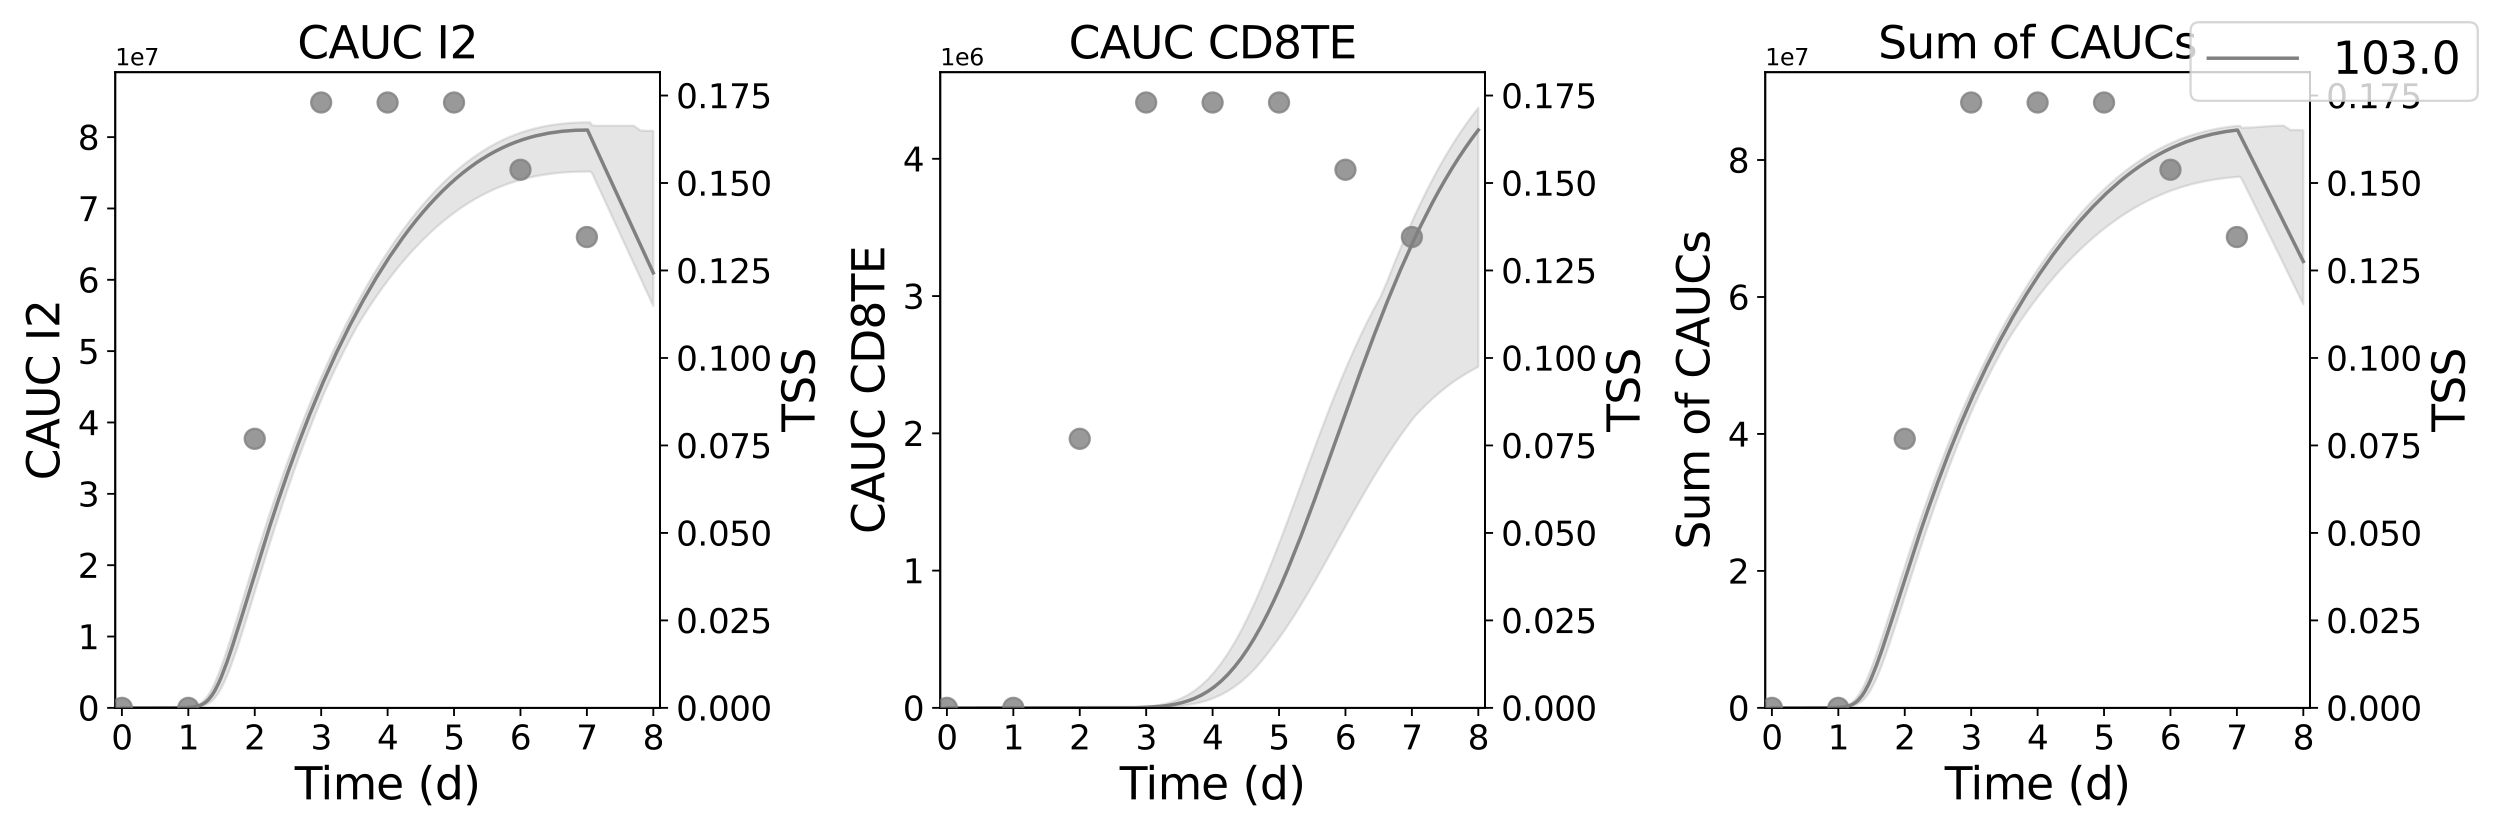<?xml version="1.0" encoding="utf-8" standalone="no"?>
<!DOCTYPE svg PUBLIC "-//W3C//DTD SVG 1.1//EN"
  "http://www.w3.org/Graphics/SVG/1.1/DTD/svg11.dtd">
<svg xmlns:xlink="http://www.w3.org/1999/xlink" width="1080pt" height="360pt" viewBox="0 0 1080 360" xmlns="http://www.w3.org/2000/svg" version="1.1">
 <defs>
  <style type="text/css">*{stroke-linejoin: round; stroke-linecap: butt}</style>
 </defs>
 <g id="figure_1">
  <g id="patch_1">
   <path d="M 0 360 
L 1080 360 
L 1080 0 
L 0 0 
z
" style="fill: #ffffff"/>
  </g>
  <g id="axes_1">
   <g id="patch_2">
    <path d="M 49.79 305.8 
L 285.1 305.8 
L 285.1 31.2 
L 49.79 31.2 
z
" style="fill: #ffffff"/>
   </g>
   <g id="matplotlib.axis_1">
    <g id="xtick_1">
     <g id="line2d_1">
      <defs>
       <path id="m6de3190c8b" d="M 0 0 
L 0 3.5 
" style="stroke: #000000; stroke-width: 0.8"/>
      </defs>
      <g>
       <use xlink:href="#m6de3190c8b" x="52.66" y="305.8" style="stroke: #000000; stroke-width: 0.8"/>
      </g>
     </g>
     <g id="text_1">
      <!-- 0 -->
      <g transform="translate(48.079 323.742) scale(0.144 -0.144)">
       <defs>
        <path id="DejaVuSans-30" d="M 2034 4250 
Q 1547 4250 1301 3770 
Q 1056 3291 1056 2328 
Q 1056 1369 1301 889 
Q 1547 409 2034 409 
Q 2525 409 2770 889 
Q 3016 1369 3016 2328 
Q 3016 3291 2770 3770 
Q 2525 4250 2034 4250 
z
M 2034 4750 
Q 2819 4750 3233 4129 
Q 3647 3509 3647 2328 
Q 3647 1150 3233 529 
Q 2819 -91 2034 -91 
Q 1250 -91 836 529 
Q 422 1150 422 2328 
Q 422 3509 836 4129 
Q 1250 4750 2034 4750 
z
" transform="scale(0.016)"/>
       </defs>
       <use xlink:href="#DejaVuSans-30"/>
      </g>
     </g>
    </g>
    <g id="xtick_2">
     <g id="line2d_2">
      <g>
       <use xlink:href="#m6de3190c8b" x="81.356" y="305.8" style="stroke: #000000; stroke-width: 0.8"/>
      </g>
     </g>
     <g id="text_2">
      <!-- 1 -->
      <g transform="translate(76.775 323.742) scale(0.144 -0.144)">
       <defs>
        <path id="DejaVuSans-31" d="M 794 531 
L 1825 531 
L 1825 4091 
L 703 3866 
L 703 4441 
L 1819 4666 
L 2450 4666 
L 2450 531 
L 3481 531 
L 3481 0 
L 794 0 
L 794 531 
z
" transform="scale(0.016)"/>
       </defs>
       <use xlink:href="#DejaVuSans-31"/>
      </g>
     </g>
    </g>
    <g id="xtick_3">
     <g id="line2d_3">
      <g>
       <use xlink:href="#m6de3190c8b" x="110.052" y="305.8" style="stroke: #000000; stroke-width: 0.8"/>
      </g>
     </g>
     <g id="text_3">
      <!-- 2 -->
      <g transform="translate(105.471 323.742) scale(0.144 -0.144)">
       <defs>
        <path id="DejaVuSans-32" d="M 1228 531 
L 3431 531 
L 3431 0 
L 469 0 
L 469 531 
Q 828 903 1448 1529 
Q 2069 2156 2228 2338 
Q 2531 2678 2651 2914 
Q 2772 3150 2772 3378 
Q 2772 3750 2511 3984 
Q 2250 4219 1831 4219 
Q 1534 4219 1204 4116 
Q 875 4013 500 3803 
L 500 4441 
Q 881 4594 1212 4672 
Q 1544 4750 1819 4750 
Q 2544 4750 2975 4387 
Q 3406 4025 3406 3419 
Q 3406 3131 3298 2873 
Q 3191 2616 2906 2266 
Q 2828 2175 2409 1742 
Q 1991 1309 1228 531 
z
" transform="scale(0.016)"/>
       </defs>
       <use xlink:href="#DejaVuSans-32"/>
      </g>
     </g>
    </g>
    <g id="xtick_4">
     <g id="line2d_4">
      <g>
       <use xlink:href="#m6de3190c8b" x="138.749" y="305.8" style="stroke: #000000; stroke-width: 0.8"/>
      </g>
     </g>
     <g id="text_4">
      <!-- 3 -->
      <g transform="translate(134.168 323.742) scale(0.144 -0.144)">
       <defs>
        <path id="DejaVuSans-33" d="M 2597 2516 
Q 3050 2419 3304 2112 
Q 3559 1806 3559 1356 
Q 3559 666 3084 287 
Q 2609 -91 1734 -91 
Q 1441 -91 1130 -33 
Q 819 25 488 141 
L 488 750 
Q 750 597 1062 519 
Q 1375 441 1716 441 
Q 2309 441 2620 675 
Q 2931 909 2931 1356 
Q 2931 1769 2642 2001 
Q 2353 2234 1838 2234 
L 1294 2234 
L 1294 2753 
L 1863 2753 
Q 2328 2753 2575 2939 
Q 2822 3125 2822 3475 
Q 2822 3834 2567 4026 
Q 2313 4219 1838 4219 
Q 1578 4219 1281 4162 
Q 984 4106 628 3988 
L 628 4550 
Q 988 4650 1302 4700 
Q 1616 4750 1894 4750 
Q 2613 4750 3031 4423 
Q 3450 4097 3450 3541 
Q 3450 3153 3228 2886 
Q 3006 2619 2597 2516 
z
" transform="scale(0.016)"/>
       </defs>
       <use xlink:href="#DejaVuSans-33"/>
      </g>
     </g>
    </g>
    <g id="xtick_5">
     <g id="line2d_5">
      <g>
       <use xlink:href="#m6de3190c8b" x="167.445" y="305.8" style="stroke: #000000; stroke-width: 0.8"/>
      </g>
     </g>
     <g id="text_5">
      <!-- 4 -->
      <g transform="translate(162.864 323.742) scale(0.144 -0.144)">
       <defs>
        <path id="DejaVuSans-34" d="M 2419 4116 
L 825 1625 
L 2419 1625 
L 2419 4116 
z
M 2253 4666 
L 3047 4666 
L 3047 1625 
L 3713 1625 
L 3713 1100 
L 3047 1100 
L 3047 0 
L 2419 0 
L 2419 1100 
L 313 1100 
L 313 1709 
L 2253 4666 
z
" transform="scale(0.016)"/>
       </defs>
       <use xlink:href="#DejaVuSans-34"/>
      </g>
     </g>
    </g>
    <g id="xtick_6">
     <g id="line2d_6">
      <g>
       <use xlink:href="#m6de3190c8b" x="196.141" y="305.8" style="stroke: #000000; stroke-width: 0.8"/>
      </g>
     </g>
     <g id="text_6">
      <!-- 5 -->
      <g transform="translate(191.56 323.742) scale(0.144 -0.144)">
       <defs>
        <path id="DejaVuSans-35" d="M 691 4666 
L 3169 4666 
L 3169 4134 
L 1269 4134 
L 1269 2991 
Q 1406 3038 1543 3061 
Q 1681 3084 1819 3084 
Q 2600 3084 3056 2656 
Q 3513 2228 3513 1497 
Q 3513 744 3044 326 
Q 2575 -91 1722 -91 
Q 1428 -91 1123 -41 
Q 819 9 494 109 
L 494 744 
Q 775 591 1075 516 
Q 1375 441 1709 441 
Q 2250 441 2565 725 
Q 2881 1009 2881 1497 
Q 2881 1984 2565 2268 
Q 2250 2553 1709 2553 
Q 1456 2553 1204 2497 
Q 953 2441 691 2322 
L 691 4666 
z
" transform="scale(0.016)"/>
       </defs>
       <use xlink:href="#DejaVuSans-35"/>
      </g>
     </g>
    </g>
    <g id="xtick_7">
     <g id="line2d_7">
      <g>
       <use xlink:href="#m6de3190c8b" x="224.838" y="305.8" style="stroke: #000000; stroke-width: 0.8"/>
      </g>
     </g>
     <g id="text_7">
      <!-- 6 -->
      <g transform="translate(220.257 323.742) scale(0.144 -0.144)">
       <defs>
        <path id="DejaVuSans-36" d="M 2113 2584 
Q 1688 2584 1439 2293 
Q 1191 2003 1191 1497 
Q 1191 994 1439 701 
Q 1688 409 2113 409 
Q 2538 409 2786 701 
Q 3034 994 3034 1497 
Q 3034 2003 2786 2293 
Q 2538 2584 2113 2584 
z
M 3366 4563 
L 3366 3988 
Q 3128 4100 2886 4159 
Q 2644 4219 2406 4219 
Q 1781 4219 1451 3797 
Q 1122 3375 1075 2522 
Q 1259 2794 1537 2939 
Q 1816 3084 2150 3084 
Q 2853 3084 3261 2657 
Q 3669 2231 3669 1497 
Q 3669 778 3244 343 
Q 2819 -91 2113 -91 
Q 1303 -91 875 529 
Q 447 1150 447 2328 
Q 447 3434 972 4092 
Q 1497 4750 2381 4750 
Q 2619 4750 2861 4703 
Q 3103 4656 3366 4563 
z
" transform="scale(0.016)"/>
       </defs>
       <use xlink:href="#DejaVuSans-36"/>
      </g>
     </g>
    </g>
    <g id="xtick_8">
     <g id="line2d_8">
      <g>
       <use xlink:href="#m6de3190c8b" x="253.534" y="305.8" style="stroke: #000000; stroke-width: 0.8"/>
      </g>
     </g>
     <g id="text_8">
      <!-- 7 -->
      <g transform="translate(248.953 323.742) scale(0.144 -0.144)">
       <defs>
        <path id="DejaVuSans-37" d="M 525 4666 
L 3525 4666 
L 3525 4397 
L 1831 0 
L 1172 0 
L 2766 4134 
L 525 4134 
L 525 4666 
z
" transform="scale(0.016)"/>
       </defs>
       <use xlink:href="#DejaVuSans-37"/>
      </g>
     </g>
    </g>
    <g id="xtick_9">
     <g id="line2d_9">
      <g>
       <use xlink:href="#m6de3190c8b" x="282.23" y="305.8" style="stroke: #000000; stroke-width: 0.8"/>
      </g>
     </g>
     <g id="text_9">
      <!-- 8 -->
      <g transform="translate(277.649 323.742) scale(0.144 -0.144)">
       <defs>
        <path id="DejaVuSans-38" d="M 2034 2216 
Q 1584 2216 1326 1975 
Q 1069 1734 1069 1313 
Q 1069 891 1326 650 
Q 1584 409 2034 409 
Q 2484 409 2743 651 
Q 3003 894 3003 1313 
Q 3003 1734 2745 1975 
Q 2488 2216 2034 2216 
z
M 1403 2484 
Q 997 2584 770 2862 
Q 544 3141 544 3541 
Q 544 4100 942 4425 
Q 1341 4750 2034 4750 
Q 2731 4750 3128 4425 
Q 3525 4100 3525 3541 
Q 3525 3141 3298 2862 
Q 3072 2584 2669 2484 
Q 3125 2378 3379 2068 
Q 3634 1759 3634 1313 
Q 3634 634 3220 271 
Q 2806 -91 2034 -91 
Q 1263 -91 848 271 
Q 434 634 434 1313 
Q 434 1759 690 2068 
Q 947 2378 1403 2484 
z
M 1172 3481 
Q 1172 3119 1398 2916 
Q 1625 2713 2034 2713 
Q 2441 2713 2670 2916 
Q 2900 3119 2900 3481 
Q 2900 3844 2670 4047 
Q 2441 4250 2034 4250 
Q 1625 4250 1398 4047 
Q 1172 3844 1172 3481 
z
" transform="scale(0.016)"/>
       </defs>
       <use xlink:href="#DejaVuSans-38"/>
      </g>
     </g>
    </g>
    <g id="text_10">
     <!-- Time (d) -->
     <g transform="translate(127.32 345.325) scale(0.192 -0.192)">
      <defs>
       <path id="DejaVuSans-54" d="M -19 4666 
L 3928 4666 
L 3928 4134 
L 2272 4134 
L 2272 0 
L 1638 0 
L 1638 4134 
L -19 4134 
L -19 4666 
z
" transform="scale(0.016)"/>
       <path id="DejaVuSans-69" d="M 603 3500 
L 1178 3500 
L 1178 0 
L 603 0 
L 603 3500 
z
M 603 4863 
L 1178 4863 
L 1178 4134 
L 603 4134 
L 603 4863 
z
" transform="scale(0.016)"/>
       <path id="DejaVuSans-6d" d="M 3328 2828 
Q 3544 3216 3844 3400 
Q 4144 3584 4550 3584 
Q 5097 3584 5394 3201 
Q 5691 2819 5691 2113 
L 5691 0 
L 5113 0 
L 5113 2094 
Q 5113 2597 4934 2840 
Q 4756 3084 4391 3084 
Q 3944 3084 3684 2787 
Q 3425 2491 3425 1978 
L 3425 0 
L 2847 0 
L 2847 2094 
Q 2847 2600 2669 2842 
Q 2491 3084 2119 3084 
Q 1678 3084 1418 2786 
Q 1159 2488 1159 1978 
L 1159 0 
L 581 0 
L 581 3500 
L 1159 3500 
L 1159 2956 
Q 1356 3278 1631 3431 
Q 1906 3584 2284 3584 
Q 2666 3584 2933 3390 
Q 3200 3197 3328 2828 
z
" transform="scale(0.016)"/>
       <path id="DejaVuSans-65" d="M 3597 1894 
L 3597 1613 
L 953 1613 
Q 991 1019 1311 708 
Q 1631 397 2203 397 
Q 2534 397 2845 478 
Q 3156 559 3463 722 
L 3463 178 
Q 3153 47 2828 -22 
Q 2503 -91 2169 -91 
Q 1331 -91 842 396 
Q 353 884 353 1716 
Q 353 2575 817 3079 
Q 1281 3584 2069 3584 
Q 2775 3584 3186 3129 
Q 3597 2675 3597 1894 
z
M 3022 2063 
Q 3016 2534 2758 2815 
Q 2500 3097 2075 3097 
Q 1594 3097 1305 2825 
Q 1016 2553 972 2059 
L 3022 2063 
z
" transform="scale(0.016)"/>
       <path id="DejaVuSans-20" transform="scale(0.016)"/>
       <path id="DejaVuSans-28" d="M 1984 4856 
Q 1566 4138 1362 3434 
Q 1159 2731 1159 2009 
Q 1159 1288 1364 580 
Q 1569 -128 1984 -844 
L 1484 -844 
Q 1016 -109 783 600 
Q 550 1309 550 2009 
Q 550 2706 781 3412 
Q 1013 4119 1484 4856 
L 1984 4856 
z
" transform="scale(0.016)"/>
       <path id="DejaVuSans-64" d="M 2906 2969 
L 2906 4863 
L 3481 4863 
L 3481 0 
L 2906 0 
L 2906 525 
Q 2725 213 2448 61 
Q 2172 -91 1784 -91 
Q 1150 -91 751 415 
Q 353 922 353 1747 
Q 353 2572 751 3078 
Q 1150 3584 1784 3584 
Q 2172 3584 2448 3432 
Q 2725 3281 2906 2969 
z
M 947 1747 
Q 947 1113 1208 752 
Q 1469 391 1925 391 
Q 2381 391 2643 752 
Q 2906 1113 2906 1747 
Q 2906 2381 2643 2742 
Q 2381 3103 1925 3103 
Q 1469 3103 1208 2742 
Q 947 2381 947 1747 
z
" transform="scale(0.016)"/>
       <path id="DejaVuSans-29" d="M 513 4856 
L 1013 4856 
Q 1481 4119 1714 3412 
Q 1947 2706 1947 2009 
Q 1947 1309 1714 600 
Q 1481 -109 1013 -844 
L 513 -844 
Q 928 -128 1133 580 
Q 1338 1288 1338 2009 
Q 1338 2731 1133 3434 
Q 928 4138 513 4856 
z
" transform="scale(0.016)"/>
      </defs>
      <use xlink:href="#DejaVuSans-54"/>
      <use xlink:href="#DejaVuSans-69" x="57.959"/>
      <use xlink:href="#DejaVuSans-6d" x="85.742"/>
      <use xlink:href="#DejaVuSans-65" x="183.154"/>
      <use xlink:href="#DejaVuSans-20" x="244.678"/>
      <use xlink:href="#DejaVuSans-28" x="276.465"/>
      <use xlink:href="#DejaVuSans-64" x="315.479"/>
      <use xlink:href="#DejaVuSans-29" x="378.955"/>
     </g>
    </g>
   </g>
   <g id="matplotlib.axis_2">
    <g id="ytick_1">
     <g id="line2d_10">
      <defs>
       <path id="m736e87f70d" d="M 0 0 
L -3.5 0 
" style="stroke: #000000; stroke-width: 0.8"/>
      </defs>
      <g>
       <use xlink:href="#m736e87f70d" x="49.79" y="305.8" style="stroke: #000000; stroke-width: 0.8"/>
      </g>
     </g>
     <g id="text_11">
      <!-- 0 -->
      <g transform="translate(33.628 311.271) scale(0.144 -0.144)">
       <use xlink:href="#DejaVuSans-30"/>
      </g>
     </g>
    </g>
    <g id="ytick_2">
     <g id="line2d_11">
      <g>
       <use xlink:href="#m736e87f70d" x="49.79" y="274.979" style="stroke: #000000; stroke-width: 0.8"/>
      </g>
     </g>
     <g id="text_12">
      <!-- 1 -->
      <g transform="translate(33.628 280.45) scale(0.144 -0.144)">
       <use xlink:href="#DejaVuSans-31"/>
      </g>
     </g>
    </g>
    <g id="ytick_3">
     <g id="line2d_12">
      <g>
       <use xlink:href="#m736e87f70d" x="49.79" y="244.158" style="stroke: #000000; stroke-width: 0.8"/>
      </g>
     </g>
     <g id="text_13">
      <!-- 2 -->
      <g transform="translate(33.628 249.629) scale(0.144 -0.144)">
       <use xlink:href="#DejaVuSans-32"/>
      </g>
     </g>
    </g>
    <g id="ytick_4">
     <g id="line2d_13">
      <g>
       <use xlink:href="#m736e87f70d" x="49.79" y="213.337" style="stroke: #000000; stroke-width: 0.8"/>
      </g>
     </g>
     <g id="text_14">
      <!-- 3 -->
      <g transform="translate(33.628 218.808) scale(0.144 -0.144)">
       <use xlink:href="#DejaVuSans-33"/>
      </g>
     </g>
    </g>
    <g id="ytick_5">
     <g id="line2d_14">
      <g>
       <use xlink:href="#m736e87f70d" x="49.79" y="182.516" style="stroke: #000000; stroke-width: 0.8"/>
      </g>
     </g>
     <g id="text_15">
      <!-- 4 -->
      <g transform="translate(33.628 187.987) scale(0.144 -0.144)">
       <use xlink:href="#DejaVuSans-34"/>
      </g>
     </g>
    </g>
    <g id="ytick_6">
     <g id="line2d_15">
      <g>
       <use xlink:href="#m736e87f70d" x="49.79" y="151.695" style="stroke: #000000; stroke-width: 0.8"/>
      </g>
     </g>
     <g id="text_16">
      <!-- 5 -->
      <g transform="translate(33.628 157.166) scale(0.144 -0.144)">
       <use xlink:href="#DejaVuSans-35"/>
      </g>
     </g>
    </g>
    <g id="ytick_7">
     <g id="line2d_16">
      <g>
       <use xlink:href="#m736e87f70d" x="49.79" y="120.874" style="stroke: #000000; stroke-width: 0.8"/>
      </g>
     </g>
     <g id="text_17">
      <!-- 6 -->
      <g transform="translate(33.628 126.345) scale(0.144 -0.144)">
       <use xlink:href="#DejaVuSans-36"/>
      </g>
     </g>
    </g>
    <g id="ytick_8">
     <g id="line2d_17">
      <g>
       <use xlink:href="#m736e87f70d" x="49.79" y="90.053" style="stroke: #000000; stroke-width: 0.8"/>
      </g>
     </g>
     <g id="text_18">
      <!-- 7 -->
      <g transform="translate(33.628 95.524) scale(0.144 -0.144)">
       <use xlink:href="#DejaVuSans-37"/>
      </g>
     </g>
    </g>
    <g id="ytick_9">
     <g id="line2d_18">
      <g>
       <use xlink:href="#m736e87f70d" x="49.79" y="59.232" style="stroke: #000000; stroke-width: 0.8"/>
      </g>
     </g>
     <g id="text_19">
      <!-- 8 -->
      <g transform="translate(33.628 64.703) scale(0.144 -0.144)">
       <use xlink:href="#DejaVuSans-38"/>
      </g>
     </g>
    </g>
    <g id="text_20">
     <!-- CAUC I2 -->
     <g transform="translate(25.635 207.491) rotate(-90) scale(0.192 -0.192)">
      <defs>
       <path id="DejaVuSans-43" d="M 4122 4306 
L 4122 3641 
Q 3803 3938 3442 4084 
Q 3081 4231 2675 4231 
Q 1875 4231 1450 3742 
Q 1025 3253 1025 2328 
Q 1025 1406 1450 917 
Q 1875 428 2675 428 
Q 3081 428 3442 575 
Q 3803 722 4122 1019 
L 4122 359 
Q 3791 134 3420 21 
Q 3050 -91 2638 -91 
Q 1578 -91 968 557 
Q 359 1206 359 2328 
Q 359 3453 968 4101 
Q 1578 4750 2638 4750 
Q 3056 4750 3426 4639 
Q 3797 4528 4122 4306 
z
" transform="scale(0.016)"/>
       <path id="DejaVuSans-41" d="M 2188 4044 
L 1331 1722 
L 3047 1722 
L 2188 4044 
z
M 1831 4666 
L 2547 4666 
L 4325 0 
L 3669 0 
L 3244 1197 
L 1141 1197 
L 716 0 
L 50 0 
L 1831 4666 
z
" transform="scale(0.016)"/>
       <path id="DejaVuSans-55" d="M 556 4666 
L 1191 4666 
L 1191 1831 
Q 1191 1081 1462 751 
Q 1734 422 2344 422 
Q 2950 422 3222 751 
Q 3494 1081 3494 1831 
L 3494 4666 
L 4128 4666 
L 4128 1753 
Q 4128 841 3676 375 
Q 3225 -91 2344 -91 
Q 1459 -91 1007 375 
Q 556 841 556 1753 
L 556 4666 
z
" transform="scale(0.016)"/>
       <path id="DejaVuSans-49" d="M 628 4666 
L 1259 4666 
L 1259 0 
L 628 0 
L 628 4666 
z
" transform="scale(0.016)"/>
      </defs>
      <use xlink:href="#DejaVuSans-43"/>
      <use xlink:href="#DejaVuSans-41" x="69.824"/>
      <use xlink:href="#DejaVuSans-55" x="138.232"/>
      <use xlink:href="#DejaVuSans-43" x="211.426"/>
      <use xlink:href="#DejaVuSans-20" x="281.25"/>
      <use xlink:href="#DejaVuSans-49" x="313.037"/>
      <use xlink:href="#DejaVuSans-32" x="342.529"/>
     </g>
    </g>
    <g id="text_21">
     <!-- 1e7 -->
     <g transform="translate(49.79 28.2) scale(0.1 -0.1)">
      <use xlink:href="#DejaVuSans-31"/>
      <use xlink:href="#DejaVuSans-65" x="63.623"/>
      <use xlink:href="#DejaVuSans-37" x="125.146"/>
     </g>
    </g>
   </g>
   <g id="patch_3">
    <path d="M 49.79 305.8 
L 49.79 31.2 
" style="fill: none; stroke: #000000; stroke-width: 0.8; stroke-linejoin: miter; stroke-linecap: square"/>
   </g>
   <g id="patch_4">
    <path d="M 285.1 305.8 
L 285.1 31.2 
" style="fill: none; stroke: #000000; stroke-width: 0.8; stroke-linejoin: miter; stroke-linecap: square"/>
   </g>
   <g id="patch_5">
    <path d="M 49.79 305.8 
L 285.1 305.8 
" style="fill: none; stroke: #000000; stroke-width: 0.8; stroke-linejoin: miter; stroke-linecap: square"/>
   </g>
   <g id="patch_6">
    <path d="M 49.79 31.2 
L 285.1 31.2 
" style="fill: none; stroke: #000000; stroke-width: 0.8; stroke-linejoin: miter; stroke-linecap: square"/>
   </g>
   <g id="text_22">
    <!-- CAUC I2 -->
    <g transform="translate(128.454 25.2) scale(0.192 -0.192)">
     <use xlink:href="#DejaVuSans-43"/>
     <use xlink:href="#DejaVuSans-41" x="69.824"/>
     <use xlink:href="#DejaVuSans-55" x="138.232"/>
     <use xlink:href="#DejaVuSans-43" x="211.426"/>
     <use xlink:href="#DejaVuSans-20" x="281.25"/>
     <use xlink:href="#DejaVuSans-49" x="313.037"/>
     <use xlink:href="#DejaVuSans-32" x="342.529"/>
    </g>
   </g>
   <g id="PolyCollection_1">
    <defs>
     <path id="m4ed28a8e1c" d="M 52.66 -54.2 
L 52.66 -54.2 
L 52.66 -54.2 
L 52.664 -54.2 
L 52.707 -54.2 
L 52.799 -54.2 
L 52.935 -54.2 
L 53.263 -54.2 
L 53.781 -54.2 
L 54.434 -54.2 
L 55.341 -54.2 
L 56.29 -54.2 
L 57.294 -54.2 
L 58.318 -54.2 
L 59.416 -54.2 
L 60.514 -54.2 
L 61.661 -54.2 
L 63.29 -54.2 
L 64.318 -54.2 
L 65.74 -54.2 
L 66.809 -54.201 
L 68.36 -54.201 
L 69.419 -54.201 
L 70.842 -54.202 
L 71.925 -54.204 
L 73.454 -54.206 
L 74.52 -54.209 
L 75.93 -54.215 
L 77.015 -54.221 
L 78.521 -54.237 
L 79.592 -54.253 
L 81.01 -54.288 
L 82.101 -54.332 
L 83.624 -54.425 
L 84.715 -54.527 
L 86.356 -54.777 
L 87.441 -55.019 
L 88.916 -55.53 
L 90.041 -56.108 
L 91.635 -57.274 
L 92.771 -58.47 
L 94.286 -60.498 
L 95.431 -62.422 
L 96.858 -65.25 
L 97.976 -67.754 
L 99.16 -70.705 
L 100.343 -73.892 
L 101.311 -76.638 
L 102.204 -79.249 
L 102.978 -81.58 
L 103.667 -83.7 
L 104.274 -85.585 
L 104.882 -87.501 
L 105.374 -89.06 
L 105.814 -90.468 
L 106.254 -91.878 
L 106.609 -93.023 
L 107.013 -94.327 
L 108.169 -98.084 
L 108.685 -99.764 
L 109.989 -104.024 
L 110.644 -106.162 
L 112.413 -111.925 
L 113.376 -115.048 
L 115.466 -121.758 
L 116.608 -125.369 
L 118.923 -132.616 
L 120.245 -136.661 
L 122.81 -144.379 
L 124.33 -148.844 
L 127.2 -157.041 
L 128.944 -161.906 
L 131.814 -169.623 
L 133.884 -175.051 
L 136.753 -182.263 
L 139.623 -189.232 
L 142.493 -195.662 
L 145.362 -201.757 
L 148.232 -207.595 
L 151.101 -213.187 
L 153.971 -218.54 
L 156.841 -223.235 
L 159.71 -227.693 
L 162.58 -231.943 
L 165.45 -235.992 
L 168.319 -239.845 
L 171.189 -243.509 
L 174.058 -246.988 
L 176.928 -250.288 
L 179.798 -253.413 
L 182.667 -256.366 
L 185.537 -259.152 
L 188.407 -261.774 
L 191.276 -264.234 
L 194.146 -266.538 
L 197.016 -268.687 
L 199.885 -270.685 
L 202.755 -272.536 
L 205.624 -274.243 
L 208.494 -275.811 
L 211.364 -277.243 
L 214.233 -278.544 
L 217.103 -279.718 
L 219.973 -280.771 
L 222.842 -281.706 
L 225.712 -282.53 
L 228.582 -283.248 
L 231.451 -283.866 
L 234.321 -284.388 
L 237.19 -284.821 
L 240.06 -285.171 
L 242.93 -285.443 
L 245.799 -285.643 
L 248.669 -285.777 
L 251.539 -285.851 
L 252.113 -285.859 
L 252.17 -285.86 
L 252.744 -285.867 
L 253.048 -285.87 
L 253.468 -285.872 
L 253.63 -285.872 
L 253.739 -285.873 
L 253.769 -285.873 
L 253.77 -285.873 
L 253.772 -285.873 
L 253.774 -285.873 
L 253.774 -285.873 
L 253.775 -285.873 
L 253.776 -285.873 
L 253.776 -285.873 
L 253.776 -285.873 
L 253.777 -285.873 
L 253.777 -285.873 
L 253.778 -285.873 
L 253.778 -285.873 
L 253.778 -285.873 
L 253.779 -285.873 
L 253.779 -285.873 
L 253.779 -285.873 
L 253.78 -285.873 
L 253.78 -285.873 
L 253.781 -285.873 
L 253.785 -285.873 
L 253.791 -285.873 
L 253.814 -285.873 
L 253.867 -285.873 
L 253.921 -285.873 
L 254.014 -285.873 
L 254.108 -285.873 
L 254.234 -285.873 
L 254.363 -285.873 
L 254.566 -285.873 
L 254.896 -285.873 
L 255.774 -285.209 
L 257.365 -281.757 
L 259.851 -276.364 
L 262.337 -270.971 
L 265.207 -264.745 
L 268.076 -258.519 
L 270.946 -252.293 
L 273.815 -246.067 
L 276.685 -239.841 
L 279.555 -233.615 
L 282.23 -227.811 
L 282.23 -303.479 
L 282.23 -303.479 
L 279.555 -303.479 
L 276.685 -303.59 
L 273.815 -305.685 
L 270.946 -305.685 
L 268.076 -305.685 
L 265.207 -305.685 
L 262.337 -305.685 
L 259.851 -305.685 
L 257.365 -305.685 
L 255.774 -305.819 
L 254.896 -307.138 
L 254.566 -307.138 
L 254.363 -307.138 
L 254.234 -307.138 
L 254.108 -307.138 
L 254.014 -307.137 
L 253.921 -307.137 
L 253.867 -307.137 
L 253.814 -307.137 
L 253.791 -307.137 
L 253.785 -307.137 
L 253.781 -307.137 
L 253.78 -307.137 
L 253.78 -307.137 
L 253.779 -307.137 
L 253.779 -307.137 
L 253.779 -307.137 
L 253.778 -307.137 
L 253.778 -307.137 
L 253.778 -307.137 
L 253.777 -307.137 
L 253.777 -307.137 
L 253.776 -307.137 
L 253.776 -307.137 
L 253.776 -307.137 
L 253.775 -307.137 
L 253.774 -307.137 
L 253.774 -307.137 
L 253.772 -307.137 
L 253.77 -307.137 
L 253.769 -307.137 
L 253.739 -307.137 
L 253.63 -307.136 
L 253.468 -307.135 
L 253.048 -307.132 
L 252.744 -307.128 
L 252.17 -307.115 
L 252.113 -307.114 
L 251.539 -307.101 
L 248.669 -307.004 
L 245.799 -306.831 
L 242.93 -306.575 
L 240.06 -306.229 
L 237.19 -305.788 
L 234.321 -305.244 
L 231.451 -304.591 
L 228.582 -303.822 
L 225.712 -302.932 
L 222.842 -301.913 
L 219.973 -300.76 
L 217.103 -299.467 
L 214.233 -298.03 
L 211.364 -296.443 
L 208.494 -294.702 
L 205.624 -292.803 
L 202.755 -290.741 
L 199.885 -288.515 
L 197.016 -286.12 
L 194.146 -283.554 
L 191.276 -280.815 
L 188.407 -277.9 
L 185.537 -274.808 
L 182.667 -271.536 
L 179.798 -268.083 
L 176.928 -264.446 
L 174.058 -260.623 
L 171.189 -256.612 
L 168.319 -252.41 
L 165.45 -248.012 
L 162.58 -243.416 
L 159.71 -238.616 
L 156.841 -233.607 
L 153.971 -228.385 
L 151.101 -222.941 
L 148.232 -217.271 
L 145.362 -211.366 
L 142.493 -205.273 
L 139.623 -198.959 
L 136.753 -192.385 
L 133.884 -185.543 
L 131.814 -180.419 
L 128.944 -173.104 
L 127.2 -168.514 
L 124.33 -160.723 
L 122.81 -156.495 
L 120.245 -149.135 
L 118.923 -145.261 
L 116.608 -138.327 
L 115.466 -134.827 
L 113.376 -128.339 
L 112.413 -125.303 
L 110.644 -119.662 
L 109.989 -117.557 
L 108.685 -113.333 
L 108.169 -111.66 
L 107.013 -107.883 
L 106.609 -106.561 
L 106.254 -105.396 
L 105.814 -103.955 
L 105.374 -102.513 
L 104.882 -100.898 
L 104.274 -98.906 
L 103.667 -96.918 
L 102.978 -94.67 
L 102.204 -92.155 
L 101.311 -89.272 
L 100.343 -86.181 
L 99.16 -82.464 
L 97.976 -78.856 
L 96.858 -75.54 
L 95.431 -71.524 
L 94.286 -68.537 
L 92.771 -64.899 
L 91.635 -62.535 
L 90.041 -59.796 
L 88.916 -58.258 
L 87.441 -56.766 
L 86.356 -55.976 
L 84.715 -55.181 
L 83.624 -54.855 
L 82.101 -54.559 
L 81.01 -54.436 
L 79.592 -54.336 
L 78.521 -54.289 
L 77.015 -54.25 
L 75.93 -54.232 
L 74.52 -54.219 
L 73.454 -54.212 
L 71.925 -54.207 
L 70.842 -54.204 
L 69.419 -54.202 
L 68.36 -54.202 
L 66.809 -54.201 
L 65.74 -54.201 
L 64.318 -54.2 
L 63.29 -54.2 
L 61.661 -54.2 
L 60.514 -54.2 
L 59.416 -54.2 
L 58.318 -54.2 
L 57.294 -54.2 
L 56.29 -54.2 
L 55.341 -54.2 
L 54.434 -54.2 
L 53.781 -54.2 
L 53.263 -54.2 
L 52.935 -54.2 
L 52.799 -54.2 
L 52.707 -54.2 
L 52.664 -54.2 
L 52.66 -54.2 
L 52.66 -54.2 
z
" style="stroke: #808080; stroke-opacity: 0.2"/>
    </defs>
    <g clip-path="url(#p4b351567b3)">
     <use xlink:href="#m4ed28a8e1c" x="0" y="360" style="fill: #808080; fill-opacity: 0.2; stroke: #808080; stroke-opacity: 0.2"/>
    </g>
   </g>
   <g id="line2d_19">
    <path d="M 52.66 305.8 
L 79.592 305.713 
L 82.101 305.577 
L 84.715 305.214 
L 86.356 304.741 
L 87.441 304.261 
L 88.916 303.297 
L 90.041 302.262 
L 91.635 300.258 
L 92.771 298.42 
L 94.286 295.456 
L 95.431 292.859 
L 97.976 286.215 
L 100.343 279.269 
L 104.274 266.837 
L 116.608 227.101 
L 120.245 216.063 
L 124.33 204.204 
L 128.944 191.525 
L 133.884 178.784 
L 139.623 165.024 
L 145.362 152.324 
L 151.101 140.619 
L 156.841 129.846 
L 162.58 119.952 
L 168.319 110.893 
L 174.058 102.634 
L 176.928 98.795 
L 179.798 95.147 
L 182.667 91.685 
L 185.537 88.409 
L 188.407 85.316 
L 191.276 82.402 
L 194.146 79.667 
L 197.016 77.106 
L 199.885 74.718 
L 202.755 72.498 
L 205.624 70.445 
L 208.494 68.553 
L 211.364 66.819 
L 214.233 65.238 
L 217.103 63.806 
L 219.973 62.518 
L 222.842 61.368 
L 225.712 60.35 
L 228.582 59.46 
L 231.451 58.691 
L 237.19 57.492 
L 242.93 56.704 
L 248.669 56.277 
L 253.791 56.177 
L 282.23 117.877 
L 282.23 117.877 
" clip-path="url(#p4b351567b3)" style="fill: none; stroke: #808080; stroke-width: 1.5; stroke-linecap: square"/>
   </g>
  </g>
  <g id="axes_2">
   <g id="patch_7">
    <path d="M 406.19 305.8 
L 641.5 305.8 
L 641.5 31.2 
L 406.19 31.2 
z
" style="fill: #ffffff"/>
   </g>
   <g id="matplotlib.axis_3">
    <g id="xtick_10">
     <g id="line2d_20">
      <g>
       <use xlink:href="#m6de3190c8b" x="409.06" y="305.8" style="stroke: #000000; stroke-width: 0.8"/>
      </g>
     </g>
     <g id="text_23">
      <!-- 0 -->
      <g transform="translate(404.479 323.742) scale(0.144 -0.144)">
       <use xlink:href="#DejaVuSans-30"/>
      </g>
     </g>
    </g>
    <g id="xtick_11">
     <g id="line2d_21">
      <g>
       <use xlink:href="#m6de3190c8b" x="437.756" y="305.8" style="stroke: #000000; stroke-width: 0.8"/>
      </g>
     </g>
     <g id="text_24">
      <!-- 1 -->
      <g transform="translate(433.175 323.742) scale(0.144 -0.144)">
       <use xlink:href="#DejaVuSans-31"/>
      </g>
     </g>
    </g>
    <g id="xtick_12">
     <g id="line2d_22">
      <g>
       <use xlink:href="#m6de3190c8b" x="466.452" y="305.8" style="stroke: #000000; stroke-width: 0.8"/>
      </g>
     </g>
     <g id="text_25">
      <!-- 2 -->
      <g transform="translate(461.871 323.742) scale(0.144 -0.144)">
       <use xlink:href="#DejaVuSans-32"/>
      </g>
     </g>
    </g>
    <g id="xtick_13">
     <g id="line2d_23">
      <g>
       <use xlink:href="#m6de3190c8b" x="495.149" y="305.8" style="stroke: #000000; stroke-width: 0.8"/>
      </g>
     </g>
     <g id="text_26">
      <!-- 3 -->
      <g transform="translate(490.568 323.742) scale(0.144 -0.144)">
       <use xlink:href="#DejaVuSans-33"/>
      </g>
     </g>
    </g>
    <g id="xtick_14">
     <g id="line2d_24">
      <g>
       <use xlink:href="#m6de3190c8b" x="523.845" y="305.8" style="stroke: #000000; stroke-width: 0.8"/>
      </g>
     </g>
     <g id="text_27">
      <!-- 4 -->
      <g transform="translate(519.264 323.742) scale(0.144 -0.144)">
       <use xlink:href="#DejaVuSans-34"/>
      </g>
     </g>
    </g>
    <g id="xtick_15">
     <g id="line2d_25">
      <g>
       <use xlink:href="#m6de3190c8b" x="552.541" y="305.8" style="stroke: #000000; stroke-width: 0.8"/>
      </g>
     </g>
     <g id="text_28">
      <!-- 5 -->
      <g transform="translate(547.96 323.742) scale(0.144 -0.144)">
       <use xlink:href="#DejaVuSans-35"/>
      </g>
     </g>
    </g>
    <g id="xtick_16">
     <g id="line2d_26">
      <g>
       <use xlink:href="#m6de3190c8b" x="581.238" y="305.8" style="stroke: #000000; stroke-width: 0.8"/>
      </g>
     </g>
     <g id="text_29">
      <!-- 6 -->
      <g transform="translate(576.657 323.742) scale(0.144 -0.144)">
       <use xlink:href="#DejaVuSans-36"/>
      </g>
     </g>
    </g>
    <g id="xtick_17">
     <g id="line2d_27">
      <g>
       <use xlink:href="#m6de3190c8b" x="609.934" y="305.8" style="stroke: #000000; stroke-width: 0.8"/>
      </g>
     </g>
     <g id="text_30">
      <!-- 7 -->
      <g transform="translate(605.353 323.742) scale(0.144 -0.144)">
       <use xlink:href="#DejaVuSans-37"/>
      </g>
     </g>
    </g>
    <g id="xtick_18">
     <g id="line2d_28">
      <g>
       <use xlink:href="#m6de3190c8b" x="638.63" y="305.8" style="stroke: #000000; stroke-width: 0.8"/>
      </g>
     </g>
     <g id="text_31">
      <!-- 8 -->
      <g transform="translate(634.049 323.742) scale(0.144 -0.144)">
       <use xlink:href="#DejaVuSans-38"/>
      </g>
     </g>
    </g>
    <g id="text_32">
     <!-- Time (d) -->
     <g transform="translate(483.72 345.325) scale(0.192 -0.192)">
      <use xlink:href="#DejaVuSans-54"/>
      <use xlink:href="#DejaVuSans-69" x="57.959"/>
      <use xlink:href="#DejaVuSans-6d" x="85.742"/>
      <use xlink:href="#DejaVuSans-65" x="183.154"/>
      <use xlink:href="#DejaVuSans-20" x="244.678"/>
      <use xlink:href="#DejaVuSans-28" x="276.465"/>
      <use xlink:href="#DejaVuSans-64" x="315.479"/>
      <use xlink:href="#DejaVuSans-29" x="378.955"/>
     </g>
    </g>
   </g>
   <g id="matplotlib.axis_4">
    <g id="ytick_10">
     <g id="line2d_29">
      <g>
       <use xlink:href="#m736e87f70d" x="406.19" y="305.8" style="stroke: #000000; stroke-width: 0.8"/>
      </g>
     </g>
     <g id="text_33">
      <!-- 0 -->
      <g transform="translate(390.028 311.271) scale(0.144 -0.144)">
       <use xlink:href="#DejaVuSans-30"/>
      </g>
     </g>
    </g>
    <g id="ytick_11">
     <g id="line2d_30">
      <g>
       <use xlink:href="#m736e87f70d" x="406.19" y="246.5" style="stroke: #000000; stroke-width: 0.8"/>
      </g>
     </g>
     <g id="text_34">
      <!-- 1 -->
      <g transform="translate(390.028 251.971) scale(0.144 -0.144)">
       <use xlink:href="#DejaVuSans-31"/>
      </g>
     </g>
    </g>
    <g id="ytick_12">
     <g id="line2d_31">
      <g>
       <use xlink:href="#m736e87f70d" x="406.19" y="187.199" style="stroke: #000000; stroke-width: 0.8"/>
      </g>
     </g>
     <g id="text_35">
      <!-- 2 -->
      <g transform="translate(390.028 192.67) scale(0.144 -0.144)">
       <use xlink:href="#DejaVuSans-32"/>
      </g>
     </g>
    </g>
    <g id="ytick_13">
     <g id="line2d_32">
      <g>
       <use xlink:href="#m736e87f70d" x="406.19" y="127.899" style="stroke: #000000; stroke-width: 0.8"/>
      </g>
     </g>
     <g id="text_36">
      <!-- 3 -->
      <g transform="translate(390.028 133.37) scale(0.144 -0.144)">
       <use xlink:href="#DejaVuSans-33"/>
      </g>
     </g>
    </g>
    <g id="ytick_14">
     <g id="line2d_33">
      <g>
       <use xlink:href="#m736e87f70d" x="406.19" y="68.599" style="stroke: #000000; stroke-width: 0.8"/>
      </g>
     </g>
     <g id="text_37">
      <!-- 4 -->
      <g transform="translate(390.028 74.069) scale(0.144 -0.144)">
       <use xlink:href="#DejaVuSans-34"/>
      </g>
     </g>
    </g>
    <g id="text_38">
     <!-- CAUC CD8TE -->
     <g transform="translate(382.035 230.684) rotate(-90) scale(0.192 -0.192)">
      <defs>
       <path id="DejaVuSans-44" d="M 1259 4147 
L 1259 519 
L 2022 519 
Q 2988 519 3436 956 
Q 3884 1394 3884 2338 
Q 3884 3275 3436 3711 
Q 2988 4147 2022 4147 
L 1259 4147 
z
M 628 4666 
L 1925 4666 
Q 3281 4666 3915 4102 
Q 4550 3538 4550 2338 
Q 4550 1131 3912 565 
Q 3275 0 1925 0 
L 628 0 
L 628 4666 
z
" transform="scale(0.016)"/>
       <path id="DejaVuSans-45" d="M 628 4666 
L 3578 4666 
L 3578 4134 
L 1259 4134 
L 1259 2753 
L 3481 2753 
L 3481 2222 
L 1259 2222 
L 1259 531 
L 3634 531 
L 3634 0 
L 628 0 
L 628 4666 
z
" transform="scale(0.016)"/>
      </defs>
      <use xlink:href="#DejaVuSans-43"/>
      <use xlink:href="#DejaVuSans-41" x="69.824"/>
      <use xlink:href="#DejaVuSans-55" x="138.232"/>
      <use xlink:href="#DejaVuSans-43" x="211.426"/>
      <use xlink:href="#DejaVuSans-20" x="281.25"/>
      <use xlink:href="#DejaVuSans-43" x="313.037"/>
      <use xlink:href="#DejaVuSans-44" x="382.861"/>
      <use xlink:href="#DejaVuSans-38" x="459.863"/>
      <use xlink:href="#DejaVuSans-54" x="523.486"/>
      <use xlink:href="#DejaVuSans-45" x="584.57"/>
     </g>
    </g>
    <g id="text_39">
     <!-- 1e6 -->
     <g transform="translate(406.19 28.2) scale(0.1 -0.1)">
      <use xlink:href="#DejaVuSans-31"/>
      <use xlink:href="#DejaVuSans-65" x="63.623"/>
      <use xlink:href="#DejaVuSans-36" x="125.146"/>
     </g>
    </g>
   </g>
   <g id="patch_8">
    <path d="M 406.19 305.8 
L 406.19 31.2 
" style="fill: none; stroke: #000000; stroke-width: 0.8; stroke-linejoin: miter; stroke-linecap: square"/>
   </g>
   <g id="patch_9">
    <path d="M 641.5 305.8 
L 641.5 31.2 
" style="fill: none; stroke: #000000; stroke-width: 0.8; stroke-linejoin: miter; stroke-linecap: square"/>
   </g>
   <g id="patch_10">
    <path d="M 406.19 305.8 
L 641.5 305.8 
" style="fill: none; stroke: #000000; stroke-width: 0.8; stroke-linejoin: miter; stroke-linecap: square"/>
   </g>
   <g id="patch_11">
    <path d="M 406.19 31.2 
L 641.5 31.2 
" style="fill: none; stroke: #000000; stroke-width: 0.8; stroke-linejoin: miter; stroke-linecap: square"/>
   </g>
   <g id="text_40">
    <!-- CAUC CD8TE -->
    <g transform="translate(461.661 25.2) scale(0.192 -0.192)">
     <use xlink:href="#DejaVuSans-43"/>
     <use xlink:href="#DejaVuSans-41" x="69.824"/>
     <use xlink:href="#DejaVuSans-55" x="138.232"/>
     <use xlink:href="#DejaVuSans-43" x="211.426"/>
     <use xlink:href="#DejaVuSans-20" x="281.25"/>
     <use xlink:href="#DejaVuSans-43" x="313.037"/>
     <use xlink:href="#DejaVuSans-44" x="382.861"/>
     <use xlink:href="#DejaVuSans-38" x="459.863"/>
     <use xlink:href="#DejaVuSans-54" x="523.486"/>
     <use xlink:href="#DejaVuSans-45" x="584.57"/>
    </g>
   </g>
   <g id="PolyCollection_2">
    <defs>
     <path id="m4058405094" d="M 409.06 -54.2 
L 409.06 -54.2 
L 409.06 -54.2 
L 409.064 -54.2 
L 409.107 -54.2 
L 409.199 -54.2 
L 409.335 -54.2 
L 409.663 -54.2 
L 410.181 -54.2 
L 410.834 -54.2 
L 411.741 -54.2 
L 412.69 -54.2 
L 413.694 -54.2 
L 414.718 -54.2 
L 415.816 -54.2 
L 416.914 -54.2 
L 418.061 -54.2 
L 419.69 -54.2 
L 420.718 -54.2 
L 422.14 -54.2 
L 423.209 -54.2 
L 424.76 -54.2 
L 425.819 -54.2 
L 427.242 -54.2 
L 428.325 -54.2 
L 429.854 -54.2 
L 430.92 -54.2 
L 432.33 -54.2 
L 433.415 -54.2 
L 434.921 -54.2 
L 435.992 -54.2 
L 437.41 -54.2 
L 438.501 -54.2 
L 440.024 -54.2 
L 441.115 -54.2 
L 442.756 -54.2 
L 443.841 -54.2 
L 445.316 -54.2 
L 446.441 -54.2 
L 448.035 -54.2 
L 449.171 -54.2 
L 450.686 -54.2 
L 451.831 -54.2 
L 453.258 -54.2 
L 454.376 -54.2 
L 455.56 -54.2 
L 456.743 -54.2 
L 457.711 -54.2 
L 458.604 -54.2 
L 459.378 -54.2 
L 460.067 -54.2 
L 460.674 -54.2 
L 461.282 -54.2 
L 461.774 -54.2 
L 462.214 -54.2 
L 462.654 -54.2 
L 463.009 -54.2 
L 463.413 -54.2 
L 464.569 -54.2 
L 465.085 -54.2 
L 466.389 -54.2 
L 467.044 -54.2 
L 468.813 -54.2 
L 469.776 -54.2 
L 471.866 -54.2 
L 473.008 -54.2 
L 475.323 -54.201 
L 476.645 -54.201 
L 479.21 -54.202 
L 480.73 -54.203 
L 483.6 -54.207 
L 485.344 -54.211 
L 488.214 -54.221 
L 490.284 -54.232 
L 493.153 -54.258 
L 496.023 -54.299 
L 498.893 -54.364 
L 501.762 -54.463 
L 504.632 -54.608 
L 507.501 -54.815 
L 510.371 -55.102 
L 513.241 -55.492 
L 516.11 -56.008 
L 518.98 -56.677 
L 521.85 -57.528 
L 524.719 -58.59 
L 527.589 -59.892 
L 530.458 -61.463 
L 533.328 -63.33 
L 536.198 -65.517 
L 539.067 -68.044 
L 541.937 -70.927 
L 544.807 -74.177 
L 547.676 -77.799 
L 550.546 -81.598 
L 553.416 -85.533 
L 556.285 -89.722 
L 559.155 -94.141 
L 562.024 -98.765 
L 564.894 -103.564 
L 567.764 -108.506 
L 570.633 -113.56 
L 573.503 -118.691 
L 576.373 -123.868 
L 579.242 -129.057 
L 582.112 -134.228 
L 584.982 -139.35 
L 587.851 -144.397 
L 590.721 -149.344 
L 593.59 -154.168 
L 596.46 -158.849 
L 599.33 -163.371 
L 602.199 -167.721 
L 605.069 -171.886 
L 607.939 -175.86 
L 608.513 -176.631 
L 608.57 -176.707 
L 609.144 -177.469 
L 609.448 -177.866 
L 609.868 -178.417 
L 610.03 -178.629 
L 610.139 -178.771 
L 610.169 -178.81 
L 610.17 -178.811 
L 610.172 -178.814 
L 610.174 -178.816 
L 610.174 -178.817 
L 610.175 -178.818 
L 610.176 -178.819 
L 610.176 -178.819 
L 610.176 -178.82 
L 610.177 -178.821 
L 610.177 -178.821 
L 610.178 -178.822 
L 610.178 -178.822 
L 610.178 -178.822 
L 610.179 -178.823 
L 610.179 -178.823 
L 610.179 -178.824 
L 610.18 -178.825 
L 610.18 -178.825 
L 610.181 -178.826 
L 610.185 -178.831 
L 610.191 -178.84 
L 610.214 -178.869 
L 610.267 -178.937 
L 610.321 -179.007 
L 610.414 -179.128 
L 610.508 -179.249 
L 610.634 -179.412 
L 610.763 -179.577 
L 610.966 -179.837 
L 611.296 -180.237 
L 612.174 -181.186 
L 613.765 -182.842 
L 616.251 -185.342 
L 618.737 -187.667 
L 621.607 -190.185 
L 624.476 -192.514 
L 627.346 -194.662 
L 630.215 -196.638 
L 633.085 -198.45 
L 635.955 -200.106 
L 638.63 -201.532 
L 638.63 -313.402 
L 638.63 -313.402 
L 635.955 -309.955 
L 633.085 -306.018 
L 630.215 -301.82 
L 627.346 -297.354 
L 624.476 -292.61 
L 621.607 -287.582 
L 618.737 -282.264 
L 616.251 -277.417 
L 613.765 -272.35 
L 612.174 -268.992 
L 611.296 -267.098 
L 610.966 -266.381 
L 610.763 -265.937 
L 610.634 -265.654 
L 610.508 -265.376 
L 610.414 -265.17 
L 610.321 -264.963 
L 610.267 -264.844 
L 610.214 -264.727 
L 610.191 -264.678 
L 610.185 -264.664 
L 610.181 -264.655 
L 610.18 -264.654 
L 610.18 -264.653 
L 610.179 -264.652 
L 610.179 -264.651 
L 610.179 -264.65 
L 610.178 -264.649 
L 610.178 -264.648 
L 610.178 -264.647 
L 610.177 -264.647 
L 610.177 -264.646 
L 610.176 -264.645 
L 610.176 -264.644 
L 610.176 -264.644 
L 610.175 -264.641 
L 610.174 -264.639 
L 610.174 -264.639 
L 610.172 -264.635 
L 610.17 -264.63 
L 610.169 -264.628 
L 610.139 -264.561 
L 610.03 -264.321 
L 609.868 -263.961 
L 609.448 -263.023 
L 609.144 -262.34 
L 608.57 -261.036 
L 608.513 -260.904 
L 607.939 -259.576 
L 605.069 -252.858 
L 602.199 -245.86 
L 599.33 -238.591 
L 596.46 -231.896 
L 593.59 -226.661 
L 590.721 -221.094 
L 587.851 -215.2 
L 584.982 -208.986 
L 582.112 -202.467 
L 579.242 -195.661 
L 576.373 -188.593 
L 573.503 -181.293 
L 570.633 -173.797 
L 567.764 -166.148 
L 564.894 -158.393 
L 562.024 -150.585 
L 559.155 -142.779 
L 556.285 -135.035 
L 553.416 -127.415 
L 550.546 -119.98 
L 547.676 -112.792 
L 544.807 -105.909 
L 541.937 -99.384 
L 539.067 -93.266 
L 536.198 -87.593 
L 533.328 -82.398 
L 530.458 -77.702 
L 527.589 -73.514 
L 524.719 -69.835 
L 521.85 -66.653 
L 518.98 -63.946 
L 516.11 -61.686 
L 513.241 -59.834 
L 510.371 -58.349 
L 507.501 -57.183 
L 504.632 -56.291 
L 501.762 -55.625 
L 498.893 -55.142 
L 496.023 -54.803 
L 493.153 -54.572 
L 490.284 -54.421 
L 488.214 -54.349 
L 485.344 -54.281 
L 483.6 -54.256 
L 480.73 -54.228 
L 479.21 -54.219 
L 476.645 -54.21 
L 475.323 -54.207 
L 473.008 -54.203 
L 471.866 -54.202 
L 469.776 -54.201 
L 468.813 -54.201 
L 467.044 -54.2 
L 466.389 -54.2 
L 465.085 -54.2 
L 464.569 -54.2 
L 463.413 -54.2 
L 463.009 -54.2 
L 462.654 -54.2 
L 462.214 -54.2 
L 461.774 -54.2 
L 461.282 -54.2 
L 460.674 -54.2 
L 460.067 -54.2 
L 459.378 -54.2 
L 458.604 -54.2 
L 457.711 -54.2 
L 456.743 -54.2 
L 455.56 -54.2 
L 454.376 -54.2 
L 453.258 -54.2 
L 451.831 -54.2 
L 450.686 -54.2 
L 449.171 -54.2 
L 448.035 -54.2 
L 446.441 -54.2 
L 445.316 -54.2 
L 443.841 -54.2 
L 442.756 -54.2 
L 441.115 -54.2 
L 440.024 -54.2 
L 438.501 -54.2 
L 437.41 -54.2 
L 435.992 -54.2 
L 434.921 -54.2 
L 433.415 -54.2 
L 432.33 -54.2 
L 430.92 -54.2 
L 429.854 -54.2 
L 428.325 -54.2 
L 427.242 -54.2 
L 425.819 -54.2 
L 424.76 -54.2 
L 423.209 -54.2 
L 422.14 -54.2 
L 420.718 -54.2 
L 419.69 -54.2 
L 418.061 -54.2 
L 416.914 -54.2 
L 415.816 -54.2 
L 414.718 -54.2 
L 413.694 -54.2 
L 412.69 -54.2 
L 411.741 -54.2 
L 410.834 -54.2 
L 410.181 -54.2 
L 409.663 -54.2 
L 409.335 -54.2 
L 409.199 -54.2 
L 409.107 -54.2 
L 409.064 -54.2 
L 409.06 -54.2 
L 409.06 -54.2 
z
" style="stroke: #808080; stroke-opacity: 0.2"/>
    </defs>
    <g clip-path="url(#p0a3ac92568)">
     <use xlink:href="#m4058405094" x="0" y="360" style="fill: #808080; fill-opacity: 0.2; stroke: #808080; stroke-opacity: 0.2"/>
    </g>
   </g>
   <g id="line2d_34">
    <path d="M 409.06 305.8 
L 490.284 305.701 
L 496.023 305.516 
L 501.762 305.098 
L 504.632 304.746 
L 507.501 304.262 
L 510.371 303.613 
L 513.241 302.763 
L 516.11 301.674 
L 518.98 300.309 
L 521.85 298.629 
L 524.719 296.598 
L 527.589 294.183 
L 530.458 291.357 
L 533.328 288.096 
L 536.198 284.384 
L 539.067 280.212 
L 541.937 275.579 
L 544.807 270.49 
L 547.676 264.958 
L 550.546 259.005 
L 553.416 252.657 
L 556.285 245.946 
L 562.024 231.588 
L 567.764 216.269 
L 576.373 192.282 
L 587.851 160.243 
L 593.59 144.866 
L 599.33 130.216 
L 605.069 116.446 
L 610.966 103.317 
L 613.765 97.466 
L 618.737 87.686 
L 621.607 82.398 
L 624.476 77.368 
L 627.346 72.593 
L 630.215 68.066 
L 633.085 63.782 
L 635.955 59.734 
L 638.63 56.164 
L 638.63 56.164 
" clip-path="url(#p0a3ac92568)" style="fill: none; stroke: #808080; stroke-width: 1.5; stroke-linecap: square"/>
   </g>
  </g>
  <g id="axes_3">
   <g id="patch_12">
    <path d="M 762.59 305.8 
L 997.9 305.8 
L 997.9 31.2 
L 762.59 31.2 
z
" style="fill: #ffffff"/>
   </g>
   <g id="matplotlib.axis_5">
    <g id="xtick_19">
     <g id="line2d_35">
      <g>
       <use xlink:href="#m6de3190c8b" x="765.46" y="305.8" style="stroke: #000000; stroke-width: 0.8"/>
      </g>
     </g>
     <g id="text_41">
      <!-- 0 -->
      <g transform="translate(760.879 323.742) scale(0.144 -0.144)">
       <use xlink:href="#DejaVuSans-30"/>
      </g>
     </g>
    </g>
    <g id="xtick_20">
     <g id="line2d_36">
      <g>
       <use xlink:href="#m6de3190c8b" x="794.156" y="305.8" style="stroke: #000000; stroke-width: 0.8"/>
      </g>
     </g>
     <g id="text_42">
      <!-- 1 -->
      <g transform="translate(789.575 323.742) scale(0.144 -0.144)">
       <use xlink:href="#DejaVuSans-31"/>
      </g>
     </g>
    </g>
    <g id="xtick_21">
     <g id="line2d_37">
      <g>
       <use xlink:href="#m6de3190c8b" x="822.852" y="305.8" style="stroke: #000000; stroke-width: 0.8"/>
      </g>
     </g>
     <g id="text_43">
      <!-- 2 -->
      <g transform="translate(818.271 323.742) scale(0.144 -0.144)">
       <use xlink:href="#DejaVuSans-32"/>
      </g>
     </g>
    </g>
    <g id="xtick_22">
     <g id="line2d_38">
      <g>
       <use xlink:href="#m6de3190c8b" x="851.549" y="305.8" style="stroke: #000000; stroke-width: 0.8"/>
      </g>
     </g>
     <g id="text_44">
      <!-- 3 -->
      <g transform="translate(846.968 323.742) scale(0.144 -0.144)">
       <use xlink:href="#DejaVuSans-33"/>
      </g>
     </g>
    </g>
    <g id="xtick_23">
     <g id="line2d_39">
      <g>
       <use xlink:href="#m6de3190c8b" x="880.245" y="305.8" style="stroke: #000000; stroke-width: 0.8"/>
      </g>
     </g>
     <g id="text_45">
      <!-- 4 -->
      <g transform="translate(875.664 323.742) scale(0.144 -0.144)">
       <use xlink:href="#DejaVuSans-34"/>
      </g>
     </g>
    </g>
    <g id="xtick_24">
     <g id="line2d_40">
      <g>
       <use xlink:href="#m6de3190c8b" x="908.941" y="305.8" style="stroke: #000000; stroke-width: 0.8"/>
      </g>
     </g>
     <g id="text_46">
      <!-- 5 -->
      <g transform="translate(904.36 323.742) scale(0.144 -0.144)">
       <use xlink:href="#DejaVuSans-35"/>
      </g>
     </g>
    </g>
    <g id="xtick_25">
     <g id="line2d_41">
      <g>
       <use xlink:href="#m6de3190c8b" x="937.638" y="305.8" style="stroke: #000000; stroke-width: 0.8"/>
      </g>
     </g>
     <g id="text_47">
      <!-- 6 -->
      <g transform="translate(933.057 323.742) scale(0.144 -0.144)">
       <use xlink:href="#DejaVuSans-36"/>
      </g>
     </g>
    </g>
    <g id="xtick_26">
     <g id="line2d_42">
      <g>
       <use xlink:href="#m6de3190c8b" x="966.334" y="305.8" style="stroke: #000000; stroke-width: 0.8"/>
      </g>
     </g>
     <g id="text_48">
      <!-- 7 -->
      <g transform="translate(961.753 323.742) scale(0.144 -0.144)">
       <use xlink:href="#DejaVuSans-37"/>
      </g>
     </g>
    </g>
    <g id="xtick_27">
     <g id="line2d_43">
      <g>
       <use xlink:href="#m6de3190c8b" x="995.03" y="305.8" style="stroke: #000000; stroke-width: 0.8"/>
      </g>
     </g>
     <g id="text_49">
      <!-- 8 -->
      <g transform="translate(990.449 323.742) scale(0.144 -0.144)">
       <use xlink:href="#DejaVuSans-38"/>
      </g>
     </g>
    </g>
    <g id="text_50">
     <!-- Time (d) -->
     <g transform="translate(840.12 345.325) scale(0.192 -0.192)">
      <use xlink:href="#DejaVuSans-54"/>
      <use xlink:href="#DejaVuSans-69" x="57.959"/>
      <use xlink:href="#DejaVuSans-6d" x="85.742"/>
      <use xlink:href="#DejaVuSans-65" x="183.154"/>
      <use xlink:href="#DejaVuSans-20" x="244.678"/>
      <use xlink:href="#DejaVuSans-28" x="276.465"/>
      <use xlink:href="#DejaVuSans-64" x="315.479"/>
      <use xlink:href="#DejaVuSans-29" x="378.955"/>
     </g>
    </g>
   </g>
   <g id="matplotlib.axis_6">
    <g id="ytick_15">
     <g id="line2d_44">
      <g>
       <use xlink:href="#m736e87f70d" x="762.59" y="305.8" style="stroke: #000000; stroke-width: 0.8"/>
      </g>
     </g>
     <g id="text_51">
      <!-- 0 -->
      <g transform="translate(746.428 311.271) scale(0.144 -0.144)">
       <use xlink:href="#DejaVuSans-30"/>
      </g>
     </g>
    </g>
    <g id="ytick_16">
     <g id="line2d_45">
      <g>
       <use xlink:href="#m736e87f70d" x="762.59" y="246.632" style="stroke: #000000; stroke-width: 0.8"/>
      </g>
     </g>
     <g id="text_52">
      <!-- 2 -->
      <g transform="translate(746.428 252.103) scale(0.144 -0.144)">
       <use xlink:href="#DejaVuSans-32"/>
      </g>
     </g>
    </g>
    <g id="ytick_17">
     <g id="line2d_46">
      <g>
       <use xlink:href="#m736e87f70d" x="762.59" y="187.463" style="stroke: #000000; stroke-width: 0.8"/>
      </g>
     </g>
     <g id="text_53">
      <!-- 4 -->
      <g transform="translate(746.428 192.934) scale(0.144 -0.144)">
       <use xlink:href="#DejaVuSans-34"/>
      </g>
     </g>
    </g>
    <g id="ytick_18">
     <g id="line2d_47">
      <g>
       <use xlink:href="#m736e87f70d" x="762.59" y="128.295" style="stroke: #000000; stroke-width: 0.8"/>
      </g>
     </g>
     <g id="text_54">
      <!-- 6 -->
      <g transform="translate(746.428 133.766) scale(0.144 -0.144)">
       <use xlink:href="#DejaVuSans-36"/>
      </g>
     </g>
    </g>
    <g id="ytick_19">
     <g id="line2d_48">
      <g>
       <use xlink:href="#m736e87f70d" x="762.59" y="69.127" style="stroke: #000000; stroke-width: 0.8"/>
      </g>
     </g>
     <g id="text_55">
      <!-- 8 -->
      <g transform="translate(746.428 74.598) scale(0.144 -0.144)">
       <use xlink:href="#DejaVuSans-38"/>
      </g>
     </g>
    </g>
    <g id="text_56">
     <!-- Sum of CAUCs -->
     <g transform="translate(738.435 237.386) rotate(-90) scale(0.192 -0.192)">
      <defs>
       <path id="DejaVuSans-53" d="M 3425 4513 
L 3425 3897 
Q 3066 4069 2747 4153 
Q 2428 4238 2131 4238 
Q 1616 4238 1336 4038 
Q 1056 3838 1056 3469 
Q 1056 3159 1242 3001 
Q 1428 2844 1947 2747 
L 2328 2669 
Q 3034 2534 3370 2195 
Q 3706 1856 3706 1288 
Q 3706 609 3251 259 
Q 2797 -91 1919 -91 
Q 1588 -91 1214 -16 
Q 841 59 441 206 
L 441 856 
Q 825 641 1194 531 
Q 1563 422 1919 422 
Q 2459 422 2753 634 
Q 3047 847 3047 1241 
Q 3047 1584 2836 1778 
Q 2625 1972 2144 2069 
L 1759 2144 
Q 1053 2284 737 2584 
Q 422 2884 422 3419 
Q 422 4038 858 4394 
Q 1294 4750 2059 4750 
Q 2388 4750 2728 4690 
Q 3069 4631 3425 4513 
z
" transform="scale(0.016)"/>
       <path id="DejaVuSans-75" d="M 544 1381 
L 544 3500 
L 1119 3500 
L 1119 1403 
Q 1119 906 1312 657 
Q 1506 409 1894 409 
Q 2359 409 2629 706 
Q 2900 1003 2900 1516 
L 2900 3500 
L 3475 3500 
L 3475 0 
L 2900 0 
L 2900 538 
Q 2691 219 2414 64 
Q 2138 -91 1772 -91 
Q 1169 -91 856 284 
Q 544 659 544 1381 
z
M 1991 3584 
L 1991 3584 
z
" transform="scale(0.016)"/>
       <path id="DejaVuSans-6f" d="M 1959 3097 
Q 1497 3097 1228 2736 
Q 959 2375 959 1747 
Q 959 1119 1226 758 
Q 1494 397 1959 397 
Q 2419 397 2687 759 
Q 2956 1122 2956 1747 
Q 2956 2369 2687 2733 
Q 2419 3097 1959 3097 
z
M 1959 3584 
Q 2709 3584 3137 3096 
Q 3566 2609 3566 1747 
Q 3566 888 3137 398 
Q 2709 -91 1959 -91 
Q 1206 -91 779 398 
Q 353 888 353 1747 
Q 353 2609 779 3096 
Q 1206 3584 1959 3584 
z
" transform="scale(0.016)"/>
       <path id="DejaVuSans-66" d="M 2375 4863 
L 2375 4384 
L 1825 4384 
Q 1516 4384 1395 4259 
Q 1275 4134 1275 3809 
L 1275 3500 
L 2222 3500 
L 2222 3053 
L 1275 3053 
L 1275 0 
L 697 0 
L 697 3053 
L 147 3053 
L 147 3500 
L 697 3500 
L 697 3744 
Q 697 4328 969 4595 
Q 1241 4863 1831 4863 
L 2375 4863 
z
" transform="scale(0.016)"/>
       <path id="DejaVuSans-73" d="M 2834 3397 
L 2834 2853 
Q 2591 2978 2328 3040 
Q 2066 3103 1784 3103 
Q 1356 3103 1142 2972 
Q 928 2841 928 2578 
Q 928 2378 1081 2264 
Q 1234 2150 1697 2047 
L 1894 2003 
Q 2506 1872 2764 1633 
Q 3022 1394 3022 966 
Q 3022 478 2636 193 
Q 2250 -91 1575 -91 
Q 1294 -91 989 -36 
Q 684 19 347 128 
L 347 722 
Q 666 556 975 473 
Q 1284 391 1588 391 
Q 1994 391 2212 530 
Q 2431 669 2431 922 
Q 2431 1156 2273 1281 
Q 2116 1406 1581 1522 
L 1381 1569 
Q 847 1681 609 1914 
Q 372 2147 372 2553 
Q 372 3047 722 3315 
Q 1072 3584 1716 3584 
Q 2034 3584 2315 3537 
Q 2597 3491 2834 3397 
z
" transform="scale(0.016)"/>
      </defs>
      <use xlink:href="#DejaVuSans-53"/>
      <use xlink:href="#DejaVuSans-75" x="63.477"/>
      <use xlink:href="#DejaVuSans-6d" x="126.855"/>
      <use xlink:href="#DejaVuSans-20" x="224.268"/>
      <use xlink:href="#DejaVuSans-6f" x="256.055"/>
      <use xlink:href="#DejaVuSans-66" x="317.236"/>
      <use xlink:href="#DejaVuSans-20" x="352.441"/>
      <use xlink:href="#DejaVuSans-43" x="384.229"/>
      <use xlink:href="#DejaVuSans-41" x="454.053"/>
      <use xlink:href="#DejaVuSans-55" x="522.461"/>
      <use xlink:href="#DejaVuSans-43" x="595.654"/>
      <use xlink:href="#DejaVuSans-73" x="665.479"/>
     </g>
    </g>
    <g id="text_57">
     <!-- 1e7 -->
     <g transform="translate(762.59 28.2) scale(0.1 -0.1)">
      <use xlink:href="#DejaVuSans-31"/>
      <use xlink:href="#DejaVuSans-65" x="63.623"/>
      <use xlink:href="#DejaVuSans-37" x="125.146"/>
     </g>
    </g>
   </g>
   <g id="patch_13">
    <path d="M 762.59 305.8 
L 762.59 31.2 
" style="fill: none; stroke: #000000; stroke-width: 0.8; stroke-linejoin: miter; stroke-linecap: square"/>
   </g>
   <g id="patch_14">
    <path d="M 997.9 305.8 
L 997.9 31.2 
" style="fill: none; stroke: #000000; stroke-width: 0.8; stroke-linejoin: miter; stroke-linecap: square"/>
   </g>
   <g id="patch_15">
    <path d="M 762.59 305.8 
L 997.9 305.8 
" style="fill: none; stroke: #000000; stroke-width: 0.8; stroke-linejoin: miter; stroke-linecap: square"/>
   </g>
   <g id="patch_16">
    <path d="M 762.59 31.2 
L 997.9 31.2 
" style="fill: none; stroke: #000000; stroke-width: 0.8; stroke-linejoin: miter; stroke-linecap: square"/>
   </g>
   <g id="text_58">
    <!-- Sum of CAUCs -->
    <g transform="translate(811.359 25.2) scale(0.192 -0.192)">
     <use xlink:href="#DejaVuSans-53"/>
     <use xlink:href="#DejaVuSans-75" x="63.477"/>
     <use xlink:href="#DejaVuSans-6d" x="126.855"/>
     <use xlink:href="#DejaVuSans-20" x="224.268"/>
     <use xlink:href="#DejaVuSans-6f" x="256.055"/>
     <use xlink:href="#DejaVuSans-66" x="317.236"/>
     <use xlink:href="#DejaVuSans-20" x="352.441"/>
     <use xlink:href="#DejaVuSans-43" x="384.229"/>
     <use xlink:href="#DejaVuSans-41" x="454.053"/>
     <use xlink:href="#DejaVuSans-55" x="522.461"/>
     <use xlink:href="#DejaVuSans-43" x="595.654"/>
     <use xlink:href="#DejaVuSans-73" x="665.479"/>
    </g>
   </g>
   <g id="PolyCollection_3">
    <defs>
     <path id="mab785a1614" d="M 765.46 -54.2 
L 765.46 -54.2 
L 765.46 -54.2 
L 765.464 -54.2 
L 765.507 -54.2 
L 765.599 -54.2 
L 765.735 -54.2 
L 766.063 -54.2 
L 766.581 -54.2 
L 767.234 -54.2 
L 768.141 -54.2 
L 769.09 -54.2 
L 770.094 -54.2 
L 771.118 -54.2 
L 772.216 -54.2 
L 773.314 -54.2 
L 774.461 -54.2 
L 776.09 -54.2 
L 777.118 -54.2 
L 778.54 -54.2 
L 779.609 -54.201 
L 781.16 -54.201 
L 782.219 -54.201 
L 783.642 -54.202 
L 784.725 -54.203 
L 786.254 -54.206 
L 787.32 -54.209 
L 788.73 -54.214 
L 789.815 -54.221 
L 791.321 -54.235 
L 792.392 -54.251 
L 793.81 -54.285 
L 794.901 -54.326 
L 796.424 -54.416 
L 797.515 -54.514 
L 799.156 -54.754 
L 800.241 -54.986 
L 801.716 -55.477 
L 802.841 -56.032 
L 804.435 -57.151 
L 805.571 -58.299 
L 807.086 -60.245 
L 808.231 -62.092 
L 809.658 -64.806 
L 810.776 -67.21 
L 811.96 -70.043 
L 813.143 -73.102 
L 814.111 -75.738 
L 815.004 -78.243 
L 815.778 -80.481 
L 816.467 -82.517 
L 817.074 -84.325 
L 817.682 -86.165 
L 818.174 -87.661 
L 818.614 -89.013 
L 819.054 -90.366 
L 819.409 -91.465 
L 819.813 -92.717 
L 820.969 -96.323 
L 821.485 -97.936 
L 822.789 -102.024 
L 823.444 -104.077 
L 825.213 -109.609 
L 826.176 -112.606 
L 828.266 -119.047 
L 829.408 -122.513 
L 831.723 -129.469 
L 833.045 -133.352 
L 835.61 -140.761 
L 837.13 -145.046 
L 840 -152.914 
L 841.744 -157.584 
L 844.614 -164.992 
L 846.684 -170.203 
L 849.553 -177.128 
L 852.423 -183.82 
L 855.293 -189.993 
L 858.162 -195.848 
L 861.032 -201.46 
L 863.901 -206.837 
L 866.771 -211.99 
L 869.641 -216.543 
L 872.51 -220.856 
L 875.38 -224.978 
L 878.25 -228.917 
L 881.119 -232.68 
L 883.989 -236.274 
L 886.858 -239.705 
L 889.728 -242.98 
L 892.598 -246.101 
L 895.467 -249.075 
L 898.337 -251.904 
L 901.207 -254.593 
L 904.076 -257.144 
L 906.946 -259.559 
L 909.816 -261.842 
L 912.685 -263.994 
L 915.555 -266.018 
L 918.424 -267.915 
L 921.294 -269.687 
L 924.164 -271.338 
L 927.033 -272.869 
L 929.903 -274.283 
L 932.773 -275.582 
L 935.642 -276.771 
L 938.512 -277.851 
L 941.382 -278.827 
L 944.251 -279.702 
L 947.121 -280.481 
L 949.99 -281.168 
L 952.86 -281.767 
L 955.73 -282.283 
L 958.599 -282.72 
L 961.469 -283.084 
L 964.339 -283.381 
L 964.913 -283.431 
L 964.97 -283.436 
L 965.544 -283.487 
L 965.848 -283.513 
L 966.268 -283.546 
L 966.43 -283.558 
L 966.539 -283.567 
L 966.569 -283.569 
L 966.57 -283.569 
L 966.572 -283.569 
L 966.574 -283.569 
L 966.574 -283.569 
L 966.575 -283.569 
L 966.576 -283.569 
L 966.576 -283.569 
L 966.576 -283.569 
L 966.577 -283.569 
L 966.577 -283.569 
L 966.578 -283.569 
L 966.578 -283.57 
L 966.578 -283.57 
L 966.579 -283.57 
L 966.579 -283.57 
L 966.579 -283.57 
L 966.58 -283.57 
L 966.58 -283.57 
L 966.581 -283.57 
L 966.585 -283.57 
L 966.591 -283.571 
L 966.614 -283.572 
L 966.667 -283.576 
L 966.721 -283.58 
L 966.814 -283.587 
L 966.908 -283.594 
L 967.034 -283.603 
L 967.163 -283.613 
L 967.366 -283.627 
L 967.696 -283.651 
L 968.574 -282.386 
L 970.165 -279.171 
L 972.651 -274.14 
L 975.137 -269.101 
L 978.007 -263.275 
L 980.876 -257.439 
L 983.746 -251.594 
L 986.615 -245.74 
L 989.485 -239.877 
L 992.355 -234.005 
L 995.03 -228.523 
L 995.03 -303.714 
L 995.03 -303.714 
L 992.355 -303.886 
L 989.485 -303.83 
L 986.615 -305.691 
L 983.746 -305.698 
L 980.876 -305.529 
L 978.007 -305.333 
L 975.137 -305.123 
L 972.651 -304.929 
L 970.165 -304.883 
L 968.574 -304.747 
L 967.696 -305.616 
L 967.366 -305.587 
L 967.163 -305.569 
L 967.034 -305.578 
L 966.908 -305.662 
L 966.814 -305.653 
L 966.721 -305.644 
L 966.667 -305.639 
L 966.614 -305.634 
L 966.591 -305.632 
L 966.585 -305.632 
L 966.581 -305.631 
L 966.58 -305.631 
L 966.58 -305.631 
L 966.579 -305.631 
L 966.579 -305.631 
L 966.579 -305.631 
L 966.578 -305.631 
L 966.578 -305.631 
L 966.578 -305.631 
L 966.577 -305.631 
L 966.577 -305.631 
L 966.576 -305.631 
L 966.576 -305.631 
L 966.576 -305.631 
L 966.575 -305.631 
L 966.574 -305.63 
L 966.574 -305.63 
L 966.572 -305.63 
L 966.57 -305.63 
L 966.569 -305.63 
L 966.539 -305.627 
L 966.43 -305.617 
L 966.268 -305.601 
L 965.848 -305.556 
L 965.544 -305.524 
L 964.97 -305.464 
L 964.913 -305.458 
L 964.339 -305.393 
L 961.469 -305.012 
L 958.599 -304.543 
L 955.73 -303.979 
L 952.86 -303.315 
L 949.99 -302.545 
L 947.121 -301.695 
L 944.251 -300.733 
L 941.382 -299.652 
L 938.512 -298.45 
L 935.642 -297.121 
L 932.773 -295.662 
L 929.903 -294.069 
L 927.033 -292.341 
L 924.164 -290.474 
L 921.294 -288.466 
L 918.424 -286.316 
L 915.555 -284.022 
L 912.685 -281.583 
L 909.816 -278.998 
L 906.946 -276.265 
L 904.076 -273.384 
L 901.207 -270.354 
L 898.337 -267.174 
L 895.467 -263.841 
L 892.598 -260.355 
L 889.728 -256.712 
L 886.858 -252.91 
L 883.989 -248.946 
L 881.119 -244.816 
L 878.25 -240.514 
L 875.38 -236.035 
L 872.51 -231.375 
L 869.641 -226.525 
L 866.771 -221.479 
L 863.901 -216.229 
L 861.032 -210.767 
L 858.162 -205.085 
L 855.293 -199.227 
L 852.423 -193.16 
L 849.553 -186.846 
L 846.684 -180.276 
L 844.614 -175.356 
L 841.744 -168.334 
L 840 -163.927 
L 837.13 -156.449 
L 835.61 -152.39 
L 833.045 -145.325 
L 831.723 -141.607 
L 829.408 -134.951 
L 828.266 -131.591 
L 826.176 -125.364 
L 825.213 -122.45 
L 823.444 -117.035 
L 822.789 -115.014 
L 821.485 -110.96 
L 820.969 -109.354 
L 819.813 -105.728 
L 819.409 -104.46 
L 819.054 -103.342 
L 818.614 -101.958 
L 818.174 -100.574 
L 817.682 -99.024 
L 817.074 -97.112 
L 816.467 -95.204 
L 815.778 -93.046 
L 815.004 -90.632 
L 814.111 -87.865 
L 813.143 -84.898 
L 811.96 -81.33 
L 810.776 -77.866 
L 809.658 -74.684 
L 808.231 -70.829 
L 807.086 -67.961 
L 805.571 -64.47 
L 804.435 -62.2 
L 802.841 -59.572 
L 801.716 -58.095 
L 800.241 -56.663 
L 799.156 -55.905 
L 797.515 -55.142 
L 796.424 -54.829 
L 794.901 -54.545 
L 793.81 -54.426 
L 792.392 -54.331 
L 791.321 -54.285 
L 789.815 -54.248 
L 788.73 -54.231 
L 787.32 -54.218 
L 786.254 -54.212 
L 784.725 -54.206 
L 783.642 -54.204 
L 782.219 -54.202 
L 781.16 -54.202 
L 779.609 -54.201 
L 778.54 -54.201 
L 777.118 -54.2 
L 776.09 -54.2 
L 774.461 -54.2 
L 773.314 -54.2 
L 772.216 -54.2 
L 771.118 -54.2 
L 770.094 -54.2 
L 769.09 -54.2 
L 768.141 -54.2 
L 767.234 -54.2 
L 766.581 -54.2 
L 766.063 -54.2 
L 765.735 -54.2 
L 765.599 -54.2 
L 765.507 -54.2 
L 765.464 -54.2 
L 765.46 -54.2 
L 765.46 -54.2 
z
" style="stroke: #808080; stroke-opacity: 0.2"/>
    </defs>
    <g clip-path="url(#p9c5511ae87)">
     <use xlink:href="#mab785a1614" x="0" y="360" style="fill: #808080; fill-opacity: 0.2; stroke: #808080; stroke-opacity: 0.2"/>
    </g>
   </g>
   <g id="line2d_49">
    <path d="M 765.46 305.8 
L 792.392 305.717 
L 794.901 305.586 
L 797.515 305.238 
L 799.156 304.783 
L 800.241 304.323 
L 801.716 303.397 
L 802.841 302.404 
L 804.435 300.48 
L 805.571 298.716 
L 807.086 295.872 
L 808.231 293.378 
L 810.776 287.001 
L 813.143 280.333 
L 817.074 268.401 
L 829.408 230.259 
L 833.045 219.664 
L 837.13 208.28 
L 841.744 196.109 
L 846.684 183.876 
L 852.423 170.659 
L 858.162 158.448 
L 863.901 147.171 
L 869.641 136.756 
L 875.38 127.136 
L 881.119 118.256 
L 886.858 110.066 
L 892.598 102.532 
L 898.337 95.626 
L 904.076 89.33 
L 909.816 83.632 
L 915.555 78.524 
L 918.424 76.187 
L 921.294 73.994 
L 924.164 71.942 
L 927.033 70.031 
L 929.903 68.257 
L 932.773 66.617 
L 935.642 65.11 
L 938.512 63.732 
L 944.251 61.346 
L 949.99 59.428 
L 955.73 57.94 
L 961.469 56.844 
L 966.591 56.176 
L 983.746 90.284 
L 995.03 112.965 
L 995.03 112.965 
" clip-path="url(#p9c5511ae87)" style="fill: none; stroke: #808080; stroke-width: 1.5; stroke-linecap: square"/>
   </g>
  </g>
  <g id="axes_4">
   <g id="matplotlib.axis_7">
    <g id="ytick_20">
     <g id="line2d_50">
      <defs>
       <path id="mf6ab6f37c0" d="M 0 0 
L 3.5 0 
" style="stroke: #000000; stroke-width: 0.8"/>
      </defs>
      <g>
       <use xlink:href="#mf6ab6f37c0" x="285.1" y="305.8" style="stroke: #000000; stroke-width: 0.8"/>
      </g>
     </g>
     <g id="text_59">
      <!-- 0.000 -->
      <g transform="translate(292.1 311.271) scale(0.144 -0.144)">
       <defs>
        <path id="DejaVuSans-2e" d="M 684 794 
L 1344 794 
L 1344 0 
L 684 0 
L 684 794 
z
" transform="scale(0.016)"/>
       </defs>
       <use xlink:href="#DejaVuSans-30"/>
       <use xlink:href="#DejaVuSans-2e" x="63.623"/>
       <use xlink:href="#DejaVuSans-30" x="95.41"/>
       <use xlink:href="#DejaVuSans-30" x="159.033"/>
       <use xlink:href="#DejaVuSans-30" x="222.656"/>
      </g>
     </g>
    </g>
    <g id="ytick_21">
     <g id="line2d_51">
      <g>
       <use xlink:href="#mf6ab6f37c0" x="285.1" y="268.01" style="stroke: #000000; stroke-width: 0.8"/>
      </g>
     </g>
     <g id="text_60">
      <!-- 0.025 -->
      <g transform="translate(292.1 273.481) scale(0.144 -0.144)">
       <use xlink:href="#DejaVuSans-30"/>
       <use xlink:href="#DejaVuSans-2e" x="63.623"/>
       <use xlink:href="#DejaVuSans-30" x="95.41"/>
       <use xlink:href="#DejaVuSans-32" x="159.033"/>
       <use xlink:href="#DejaVuSans-35" x="222.656"/>
      </g>
     </g>
    </g>
    <g id="ytick_22">
     <g id="line2d_52">
      <g>
       <use xlink:href="#mf6ab6f37c0" x="285.1" y="230.22" style="stroke: #000000; stroke-width: 0.8"/>
      </g>
     </g>
     <g id="text_61">
      <!-- 0.050 -->
      <g transform="translate(292.1 235.69) scale(0.144 -0.144)">
       <use xlink:href="#DejaVuSans-30"/>
       <use xlink:href="#DejaVuSans-2e" x="63.623"/>
       <use xlink:href="#DejaVuSans-30" x="95.41"/>
       <use xlink:href="#DejaVuSans-35" x="159.033"/>
       <use xlink:href="#DejaVuSans-30" x="222.656"/>
      </g>
     </g>
    </g>
    <g id="ytick_23">
     <g id="line2d_53">
      <g>
       <use xlink:href="#mf6ab6f37c0" x="285.1" y="192.429" style="stroke: #000000; stroke-width: 0.8"/>
      </g>
     </g>
     <g id="text_62">
      <!-- 0.075 -->
      <g transform="translate(292.1 197.9) scale(0.144 -0.144)">
       <use xlink:href="#DejaVuSans-30"/>
       <use xlink:href="#DejaVuSans-2e" x="63.623"/>
       <use xlink:href="#DejaVuSans-30" x="95.41"/>
       <use xlink:href="#DejaVuSans-37" x="159.033"/>
       <use xlink:href="#DejaVuSans-35" x="222.656"/>
      </g>
     </g>
    </g>
    <g id="ytick_24">
     <g id="line2d_54">
      <g>
       <use xlink:href="#mf6ab6f37c0" x="285.1" y="154.639" style="stroke: #000000; stroke-width: 0.8"/>
      </g>
     </g>
     <g id="text_63">
      <!-- 0.100 -->
      <g transform="translate(292.1 160.11) scale(0.144 -0.144)">
       <use xlink:href="#DejaVuSans-30"/>
       <use xlink:href="#DejaVuSans-2e" x="63.623"/>
       <use xlink:href="#DejaVuSans-31" x="95.41"/>
       <use xlink:href="#DejaVuSans-30" x="159.033"/>
       <use xlink:href="#DejaVuSans-30" x="222.656"/>
      </g>
     </g>
    </g>
    <g id="ytick_25">
     <g id="line2d_55">
      <g>
       <use xlink:href="#mf6ab6f37c0" x="285.1" y="116.849" style="stroke: #000000; stroke-width: 0.8"/>
      </g>
     </g>
     <g id="text_64">
      <!-- 0.125 -->
      <g transform="translate(292.1 122.32) scale(0.144 -0.144)">
       <use xlink:href="#DejaVuSans-30"/>
       <use xlink:href="#DejaVuSans-2e" x="63.623"/>
       <use xlink:href="#DejaVuSans-31" x="95.41"/>
       <use xlink:href="#DejaVuSans-32" x="159.033"/>
       <use xlink:href="#DejaVuSans-35" x="222.656"/>
      </g>
     </g>
    </g>
    <g id="ytick_26">
     <g id="line2d_56">
      <g>
       <use xlink:href="#mf6ab6f37c0" x="285.1" y="79.059" style="stroke: #000000; stroke-width: 0.8"/>
      </g>
     </g>
     <g id="text_65">
      <!-- 0.150 -->
      <g transform="translate(292.1 84.53) scale(0.144 -0.144)">
       <use xlink:href="#DejaVuSans-30"/>
       <use xlink:href="#DejaVuSans-2e" x="63.623"/>
       <use xlink:href="#DejaVuSans-31" x="95.41"/>
       <use xlink:href="#DejaVuSans-35" x="159.033"/>
       <use xlink:href="#DejaVuSans-30" x="222.656"/>
      </g>
     </g>
    </g>
    <g id="ytick_27">
     <g id="line2d_57">
      <g>
       <use xlink:href="#mf6ab6f37c0" x="285.1" y="41.269" style="stroke: #000000; stroke-width: 0.8"/>
      </g>
     </g>
     <g id="text_66">
      <!-- 0.175 -->
      <g transform="translate(292.1 46.74) scale(0.144 -0.144)">
       <use xlink:href="#DejaVuSans-30"/>
       <use xlink:href="#DejaVuSans-2e" x="63.623"/>
       <use xlink:href="#DejaVuSans-31" x="95.41"/>
       <use xlink:href="#DejaVuSans-37" x="159.033"/>
       <use xlink:href="#DejaVuSans-35" x="222.656"/>
      </g>
     </g>
    </g>
    <g id="text_67">
     <!-- TSS -->
     <g transform="translate(351.913 186.553) rotate(-90) scale(0.192 -0.192)">
      <use xlink:href="#DejaVuSans-54"/>
      <use xlink:href="#DejaVuSans-53" x="61.084"/>
      <use xlink:href="#DejaVuSans-53" x="124.561"/>
     </g>
    </g>
   </g>
   <g id="patch_17">
    <path d="M 49.79 305.8 
L 49.79 31.2 
" style="fill: none; stroke: #000000; stroke-width: 0.8; stroke-linejoin: miter; stroke-linecap: square"/>
   </g>
   <g id="patch_18">
    <path d="M 285.1 305.8 
L 285.1 31.2 
" style="fill: none; stroke: #000000; stroke-width: 0.8; stroke-linejoin: miter; stroke-linecap: square"/>
   </g>
   <g id="patch_19">
    <path d="M 49.79 305.8 
L 285.1 305.8 
" style="fill: none; stroke: #000000; stroke-width: 0.8; stroke-linejoin: miter; stroke-linecap: square"/>
   </g>
   <g id="patch_20">
    <path d="M 49.79 31.2 
L 285.1 31.2 
" style="fill: none; stroke: #000000; stroke-width: 0.8; stroke-linejoin: miter; stroke-linecap: square"/>
   </g>
   <g id="PathCollection_1">
    <defs>
     <path id="m4166b89d76" d="M 0 4.33 
C 1.148 4.33 2.25 3.874 3.062 3.062 
C 3.874 2.25 4.33 1.148 4.33 0 
C 4.33 -1.148 3.874 -2.25 3.062 -3.062 
C 2.25 -3.874 1.148 -4.33 0 -4.33 
C -1.148 -4.33 -2.25 -3.874 -3.062 -3.062 
C -3.874 -2.25 -4.33 -1.148 -4.33 0 
C -4.33 1.148 -3.874 2.25 -3.062 3.062 
C -2.25 3.874 -1.148 4.33 0 4.33 
z
" style="stroke: #808080; stroke-opacity: 0.8"/>
    </defs>
    <g clip-path="url(#p4b351567b3)">
     <use xlink:href="#m4166b89d76" x="52.66" y="305.8" style="fill: #808080; fill-opacity: 0.8; stroke: #808080; stroke-opacity: 0.8"/>
     <use xlink:href="#m4166b89d76" x="81.356" y="305.8" style="fill: #808080; fill-opacity: 0.8; stroke: #808080; stroke-opacity: 0.8"/>
     <use xlink:href="#m4166b89d76" x="110.052" y="189.567" style="fill: #808080; fill-opacity: 0.8; stroke: #808080; stroke-opacity: 0.8"/>
     <use xlink:href="#m4166b89d76" x="138.749" y="44.276" style="fill: #808080; fill-opacity: 0.8; stroke: #808080; stroke-opacity: 0.8"/>
     <use xlink:href="#m4166b89d76" x="167.445" y="44.276" style="fill: #808080; fill-opacity: 0.8; stroke: #808080; stroke-opacity: 0.8"/>
     <use xlink:href="#m4166b89d76" x="196.141" y="44.276" style="fill: #808080; fill-opacity: 0.8; stroke: #808080; stroke-opacity: 0.8"/>
     <use xlink:href="#m4166b89d76" x="224.838" y="73.334" style="fill: #808080; fill-opacity: 0.8; stroke: #808080; stroke-opacity: 0.8"/>
     <use xlink:href="#m4166b89d76" x="253.534" y="102.393" style="fill: #808080; fill-opacity: 0.8; stroke: #808080; stroke-opacity: 0.8"/>
    </g>
   </g>
  </g>
  <g id="axes_5">
   <g id="matplotlib.axis_8">
    <g id="ytick_28">
     <g id="line2d_58">
      <g>
       <use xlink:href="#mf6ab6f37c0" x="641.5" y="305.8" style="stroke: #000000; stroke-width: 0.8"/>
      </g>
     </g>
     <g id="text_68">
      <!-- 0.000 -->
      <g transform="translate(648.5 311.271) scale(0.144 -0.144)">
       <use xlink:href="#DejaVuSans-30"/>
       <use xlink:href="#DejaVuSans-2e" x="63.623"/>
       <use xlink:href="#DejaVuSans-30" x="95.41"/>
       <use xlink:href="#DejaVuSans-30" x="159.033"/>
       <use xlink:href="#DejaVuSans-30" x="222.656"/>
      </g>
     </g>
    </g>
    <g id="ytick_29">
     <g id="line2d_59">
      <g>
       <use xlink:href="#mf6ab6f37c0" x="641.5" y="268.01" style="stroke: #000000; stroke-width: 0.8"/>
      </g>
     </g>
     <g id="text_69">
      <!-- 0.025 -->
      <g transform="translate(648.5 273.481) scale(0.144 -0.144)">
       <use xlink:href="#DejaVuSans-30"/>
       <use xlink:href="#DejaVuSans-2e" x="63.623"/>
       <use xlink:href="#DejaVuSans-30" x="95.41"/>
       <use xlink:href="#DejaVuSans-32" x="159.033"/>
       <use xlink:href="#DejaVuSans-35" x="222.656"/>
      </g>
     </g>
    </g>
    <g id="ytick_30">
     <g id="line2d_60">
      <g>
       <use xlink:href="#mf6ab6f37c0" x="641.5" y="230.22" style="stroke: #000000; stroke-width: 0.8"/>
      </g>
     </g>
     <g id="text_70">
      <!-- 0.050 -->
      <g transform="translate(648.5 235.69) scale(0.144 -0.144)">
       <use xlink:href="#DejaVuSans-30"/>
       <use xlink:href="#DejaVuSans-2e" x="63.623"/>
       <use xlink:href="#DejaVuSans-30" x="95.41"/>
       <use xlink:href="#DejaVuSans-35" x="159.033"/>
       <use xlink:href="#DejaVuSans-30" x="222.656"/>
      </g>
     </g>
    </g>
    <g id="ytick_31">
     <g id="line2d_61">
      <g>
       <use xlink:href="#mf6ab6f37c0" x="641.5" y="192.429" style="stroke: #000000; stroke-width: 0.8"/>
      </g>
     </g>
     <g id="text_71">
      <!-- 0.075 -->
      <g transform="translate(648.5 197.9) scale(0.144 -0.144)">
       <use xlink:href="#DejaVuSans-30"/>
       <use xlink:href="#DejaVuSans-2e" x="63.623"/>
       <use xlink:href="#DejaVuSans-30" x="95.41"/>
       <use xlink:href="#DejaVuSans-37" x="159.033"/>
       <use xlink:href="#DejaVuSans-35" x="222.656"/>
      </g>
     </g>
    </g>
    <g id="ytick_32">
     <g id="line2d_62">
      <g>
       <use xlink:href="#mf6ab6f37c0" x="641.5" y="154.639" style="stroke: #000000; stroke-width: 0.8"/>
      </g>
     </g>
     <g id="text_72">
      <!-- 0.100 -->
      <g transform="translate(648.5 160.11) scale(0.144 -0.144)">
       <use xlink:href="#DejaVuSans-30"/>
       <use xlink:href="#DejaVuSans-2e" x="63.623"/>
       <use xlink:href="#DejaVuSans-31" x="95.41"/>
       <use xlink:href="#DejaVuSans-30" x="159.033"/>
       <use xlink:href="#DejaVuSans-30" x="222.656"/>
      </g>
     </g>
    </g>
    <g id="ytick_33">
     <g id="line2d_63">
      <g>
       <use xlink:href="#mf6ab6f37c0" x="641.5" y="116.849" style="stroke: #000000; stroke-width: 0.8"/>
      </g>
     </g>
     <g id="text_73">
      <!-- 0.125 -->
      <g transform="translate(648.5 122.32) scale(0.144 -0.144)">
       <use xlink:href="#DejaVuSans-30"/>
       <use xlink:href="#DejaVuSans-2e" x="63.623"/>
       <use xlink:href="#DejaVuSans-31" x="95.41"/>
       <use xlink:href="#DejaVuSans-32" x="159.033"/>
       <use xlink:href="#DejaVuSans-35" x="222.656"/>
      </g>
     </g>
    </g>
    <g id="ytick_34">
     <g id="line2d_64">
      <g>
       <use xlink:href="#mf6ab6f37c0" x="641.5" y="79.059" style="stroke: #000000; stroke-width: 0.8"/>
      </g>
     </g>
     <g id="text_74">
      <!-- 0.150 -->
      <g transform="translate(648.5 84.53) scale(0.144 -0.144)">
       <use xlink:href="#DejaVuSans-30"/>
       <use xlink:href="#DejaVuSans-2e" x="63.623"/>
       <use xlink:href="#DejaVuSans-31" x="95.41"/>
       <use xlink:href="#DejaVuSans-35" x="159.033"/>
       <use xlink:href="#DejaVuSans-30" x="222.656"/>
      </g>
     </g>
    </g>
    <g id="ytick_35">
     <g id="line2d_65">
      <g>
       <use xlink:href="#mf6ab6f37c0" x="641.5" y="41.269" style="stroke: #000000; stroke-width: 0.8"/>
      </g>
     </g>
     <g id="text_75">
      <!-- 0.175 -->
      <g transform="translate(648.5 46.74) scale(0.144 -0.144)">
       <use xlink:href="#DejaVuSans-30"/>
       <use xlink:href="#DejaVuSans-2e" x="63.623"/>
       <use xlink:href="#DejaVuSans-31" x="95.41"/>
       <use xlink:href="#DejaVuSans-37" x="159.033"/>
       <use xlink:href="#DejaVuSans-35" x="222.656"/>
      </g>
     </g>
    </g>
    <g id="text_76">
     <!-- TSS -->
     <g transform="translate(708.313 186.553) rotate(-90) scale(0.192 -0.192)">
      <use xlink:href="#DejaVuSans-54"/>
      <use xlink:href="#DejaVuSans-53" x="61.084"/>
      <use xlink:href="#DejaVuSans-53" x="124.561"/>
     </g>
    </g>
   </g>
   <g id="patch_21">
    <path d="M 406.19 305.8 
L 406.19 31.2 
" style="fill: none; stroke: #000000; stroke-width: 0.8; stroke-linejoin: miter; stroke-linecap: square"/>
   </g>
   <g id="patch_22">
    <path d="M 641.5 305.8 
L 641.5 31.2 
" style="fill: none; stroke: #000000; stroke-width: 0.8; stroke-linejoin: miter; stroke-linecap: square"/>
   </g>
   <g id="patch_23">
    <path d="M 406.19 305.8 
L 641.5 305.8 
" style="fill: none; stroke: #000000; stroke-width: 0.8; stroke-linejoin: miter; stroke-linecap: square"/>
   </g>
   <g id="patch_24">
    <path d="M 406.19 31.2 
L 641.5 31.2 
" style="fill: none; stroke: #000000; stroke-width: 0.8; stroke-linejoin: miter; stroke-linecap: square"/>
   </g>
   <g id="PathCollection_2">
    <g clip-path="url(#p0a3ac92568)">
     <use xlink:href="#m4166b89d76" x="409.06" y="305.8" style="fill: #808080; fill-opacity: 0.8; stroke: #808080; stroke-opacity: 0.8"/>
     <use xlink:href="#m4166b89d76" x="437.756" y="305.8" style="fill: #808080; fill-opacity: 0.8; stroke: #808080; stroke-opacity: 0.8"/>
     <use xlink:href="#m4166b89d76" x="466.452" y="189.567" style="fill: #808080; fill-opacity: 0.8; stroke: #808080; stroke-opacity: 0.8"/>
     <use xlink:href="#m4166b89d76" x="495.149" y="44.276" style="fill: #808080; fill-opacity: 0.8; stroke: #808080; stroke-opacity: 0.8"/>
     <use xlink:href="#m4166b89d76" x="523.845" y="44.276" style="fill: #808080; fill-opacity: 0.8; stroke: #808080; stroke-opacity: 0.8"/>
     <use xlink:href="#m4166b89d76" x="552.541" y="44.276" style="fill: #808080; fill-opacity: 0.8; stroke: #808080; stroke-opacity: 0.8"/>
     <use xlink:href="#m4166b89d76" x="581.238" y="73.334" style="fill: #808080; fill-opacity: 0.8; stroke: #808080; stroke-opacity: 0.8"/>
     <use xlink:href="#m4166b89d76" x="609.934" y="102.393" style="fill: #808080; fill-opacity: 0.8; stroke: #808080; stroke-opacity: 0.8"/>
    </g>
   </g>
  </g>
  <g id="axes_6">
   <g id="matplotlib.axis_9">
    <g id="ytick_36">
     <g id="line2d_66">
      <g>
       <use xlink:href="#mf6ab6f37c0" x="997.9" y="305.8" style="stroke: #000000; stroke-width: 0.8"/>
      </g>
     </g>
     <g id="text_77">
      <!-- 0.000 -->
      <g transform="translate(1004.9 311.271) scale(0.144 -0.144)">
       <use xlink:href="#DejaVuSans-30"/>
       <use xlink:href="#DejaVuSans-2e" x="63.623"/>
       <use xlink:href="#DejaVuSans-30" x="95.41"/>
       <use xlink:href="#DejaVuSans-30" x="159.033"/>
       <use xlink:href="#DejaVuSans-30" x="222.656"/>
      </g>
     </g>
    </g>
    <g id="ytick_37">
     <g id="line2d_67">
      <g>
       <use xlink:href="#mf6ab6f37c0" x="997.9" y="268.01" style="stroke: #000000; stroke-width: 0.8"/>
      </g>
     </g>
     <g id="text_78">
      <!-- 0.025 -->
      <g transform="translate(1004.9 273.481) scale(0.144 -0.144)">
       <use xlink:href="#DejaVuSans-30"/>
       <use xlink:href="#DejaVuSans-2e" x="63.623"/>
       <use xlink:href="#DejaVuSans-30" x="95.41"/>
       <use xlink:href="#DejaVuSans-32" x="159.033"/>
       <use xlink:href="#DejaVuSans-35" x="222.656"/>
      </g>
     </g>
    </g>
    <g id="ytick_38">
     <g id="line2d_68">
      <g>
       <use xlink:href="#mf6ab6f37c0" x="997.9" y="230.22" style="stroke: #000000; stroke-width: 0.8"/>
      </g>
     </g>
     <g id="text_79">
      <!-- 0.050 -->
      <g transform="translate(1004.9 235.69) scale(0.144 -0.144)">
       <use xlink:href="#DejaVuSans-30"/>
       <use xlink:href="#DejaVuSans-2e" x="63.623"/>
       <use xlink:href="#DejaVuSans-30" x="95.41"/>
       <use xlink:href="#DejaVuSans-35" x="159.033"/>
       <use xlink:href="#DejaVuSans-30" x="222.656"/>
      </g>
     </g>
    </g>
    <g id="ytick_39">
     <g id="line2d_69">
      <g>
       <use xlink:href="#mf6ab6f37c0" x="997.9" y="192.429" style="stroke: #000000; stroke-width: 0.8"/>
      </g>
     </g>
     <g id="text_80">
      <!-- 0.075 -->
      <g transform="translate(1004.9 197.9) scale(0.144 -0.144)">
       <use xlink:href="#DejaVuSans-30"/>
       <use xlink:href="#DejaVuSans-2e" x="63.623"/>
       <use xlink:href="#DejaVuSans-30" x="95.41"/>
       <use xlink:href="#DejaVuSans-37" x="159.033"/>
       <use xlink:href="#DejaVuSans-35" x="222.656"/>
      </g>
     </g>
    </g>
    <g id="ytick_40">
     <g id="line2d_70">
      <g>
       <use xlink:href="#mf6ab6f37c0" x="997.9" y="154.639" style="stroke: #000000; stroke-width: 0.8"/>
      </g>
     </g>
     <g id="text_81">
      <!-- 0.100 -->
      <g transform="translate(1004.9 160.11) scale(0.144 -0.144)">
       <use xlink:href="#DejaVuSans-30"/>
       <use xlink:href="#DejaVuSans-2e" x="63.623"/>
       <use xlink:href="#DejaVuSans-31" x="95.41"/>
       <use xlink:href="#DejaVuSans-30" x="159.033"/>
       <use xlink:href="#DejaVuSans-30" x="222.656"/>
      </g>
     </g>
    </g>
    <g id="ytick_41">
     <g id="line2d_71">
      <g>
       <use xlink:href="#mf6ab6f37c0" x="997.9" y="116.849" style="stroke: #000000; stroke-width: 0.8"/>
      </g>
     </g>
     <g id="text_82">
      <!-- 0.125 -->
      <g transform="translate(1004.9 122.32) scale(0.144 -0.144)">
       <use xlink:href="#DejaVuSans-30"/>
       <use xlink:href="#DejaVuSans-2e" x="63.623"/>
       <use xlink:href="#DejaVuSans-31" x="95.41"/>
       <use xlink:href="#DejaVuSans-32" x="159.033"/>
       <use xlink:href="#DejaVuSans-35" x="222.656"/>
      </g>
     </g>
    </g>
    <g id="ytick_42">
     <g id="line2d_72">
      <g>
       <use xlink:href="#mf6ab6f37c0" x="997.9" y="79.059" style="stroke: #000000; stroke-width: 0.8"/>
      </g>
     </g>
     <g id="text_83">
      <!-- 0.150 -->
      <g transform="translate(1004.9 84.53) scale(0.144 -0.144)">
       <use xlink:href="#DejaVuSans-30"/>
       <use xlink:href="#DejaVuSans-2e" x="63.623"/>
       <use xlink:href="#DejaVuSans-31" x="95.41"/>
       <use xlink:href="#DejaVuSans-35" x="159.033"/>
       <use xlink:href="#DejaVuSans-30" x="222.656"/>
      </g>
     </g>
    </g>
    <g id="ytick_43">
     <g id="line2d_73">
      <g>
       <use xlink:href="#mf6ab6f37c0" x="997.9" y="41.269" style="stroke: #000000; stroke-width: 0.8"/>
      </g>
     </g>
     <g id="text_84">
      <!-- 0.175 -->
      <g transform="translate(1004.9 46.74) scale(0.144 -0.144)">
       <use xlink:href="#DejaVuSans-30"/>
       <use xlink:href="#DejaVuSans-2e" x="63.623"/>
       <use xlink:href="#DejaVuSans-31" x="95.41"/>
       <use xlink:href="#DejaVuSans-37" x="159.033"/>
       <use xlink:href="#DejaVuSans-35" x="222.656"/>
      </g>
     </g>
    </g>
    <g id="text_85">
     <!-- TSS -->
     <g transform="translate(1064.714 186.553) rotate(-90) scale(0.192 -0.192)">
      <use xlink:href="#DejaVuSans-54"/>
      <use xlink:href="#DejaVuSans-53" x="61.084"/>
      <use xlink:href="#DejaVuSans-53" x="124.561"/>
     </g>
    </g>
   </g>
   <g id="patch_25">
    <path d="M 762.59 305.8 
L 762.59 31.2 
" style="fill: none; stroke: #000000; stroke-width: 0.8; stroke-linejoin: miter; stroke-linecap: square"/>
   </g>
   <g id="patch_26">
    <path d="M 997.9 305.8 
L 997.9 31.2 
" style="fill: none; stroke: #000000; stroke-width: 0.8; stroke-linejoin: miter; stroke-linecap: square"/>
   </g>
   <g id="patch_27">
    <path d="M 762.59 305.8 
L 997.9 305.8 
" style="fill: none; stroke: #000000; stroke-width: 0.8; stroke-linejoin: miter; stroke-linecap: square"/>
   </g>
   <g id="patch_28">
    <path d="M 762.59 31.2 
L 997.9 31.2 
" style="fill: none; stroke: #000000; stroke-width: 0.8; stroke-linejoin: miter; stroke-linecap: square"/>
   </g>
   <g id="PathCollection_3">
    <g clip-path="url(#p9c5511ae87)">
     <use xlink:href="#m4166b89d76" x="765.46" y="305.8" style="fill: #808080; fill-opacity: 0.8; stroke: #808080; stroke-opacity: 0.8"/>
     <use xlink:href="#m4166b89d76" x="794.156" y="305.8" style="fill: #808080; fill-opacity: 0.8; stroke: #808080; stroke-opacity: 0.8"/>
     <use xlink:href="#m4166b89d76" x="822.852" y="189.567" style="fill: #808080; fill-opacity: 0.8; stroke: #808080; stroke-opacity: 0.8"/>
     <use xlink:href="#m4166b89d76" x="851.549" y="44.276" style="fill: #808080; fill-opacity: 0.8; stroke: #808080; stroke-opacity: 0.8"/>
     <use xlink:href="#m4166b89d76" x="880.245" y="44.276" style="fill: #808080; fill-opacity: 0.8; stroke: #808080; stroke-opacity: 0.8"/>
     <use xlink:href="#m4166b89d76" x="908.941" y="44.276" style="fill: #808080; fill-opacity: 0.8; stroke: #808080; stroke-opacity: 0.8"/>
     <use xlink:href="#m4166b89d76" x="937.638" y="73.334" style="fill: #808080; fill-opacity: 0.8; stroke: #808080; stroke-opacity: 0.8"/>
     <use xlink:href="#m4166b89d76" x="966.334" y="102.393" style="fill: #808080; fill-opacity: 0.8; stroke: #808080; stroke-opacity: 0.8"/>
    </g>
   </g>
  </g>
  <g id="legend_1">
   <g id="patch_29">
    <path d="M 950.154 43.542 
L 1066.56 43.542 
Q 1070.4 43.542 1070.4 39.702 
L 1070.4 13.44 
Q 1070.4 9.6 1066.56 9.6 
L 950.154 9.6 
Q 946.314 9.6 946.314 13.44 
L 946.314 39.702 
Q 946.314 43.542 950.154 43.542 
z
" style="fill: #ffffff; opacity: 0.8; stroke: #cccccc; stroke-linejoin: miter"/>
   </g>
   <g id="line2d_74">
    <path d="M 953.994 25.149 
L 973.194 25.149 
L 992.394 25.149 
" style="fill: none; stroke: #808080; stroke-width: 1.5; stroke-linecap: square"/>
   </g>
   <g id="text_86">
    <!-- 103.0 -->
    <g transform="translate(1007.754 31.869) scale(0.192 -0.192)">
     <use xlink:href="#DejaVuSans-31"/>
     <use xlink:href="#DejaVuSans-30" x="63.623"/>
     <use xlink:href="#DejaVuSans-33" x="127.246"/>
     <use xlink:href="#DejaVuSans-2e" x="190.869"/>
     <use xlink:href="#DejaVuSans-30" x="222.656"/>
    </g>
   </g>
  </g>
 </g>
 <defs>
  <clipPath id="p4b351567b3">
   <rect x="49.79" y="31.2" width="235.31" height="274.6"/>
  </clipPath>
  <clipPath id="p0a3ac92568">
   <rect x="406.19" y="31.2" width="235.31" height="274.6"/>
  </clipPath>
  <clipPath id="p9c5511ae87">
   <rect x="762.59" y="31.2" width="235.31" height="274.6"/>
  </clipPath>
 </defs>
</svg>
